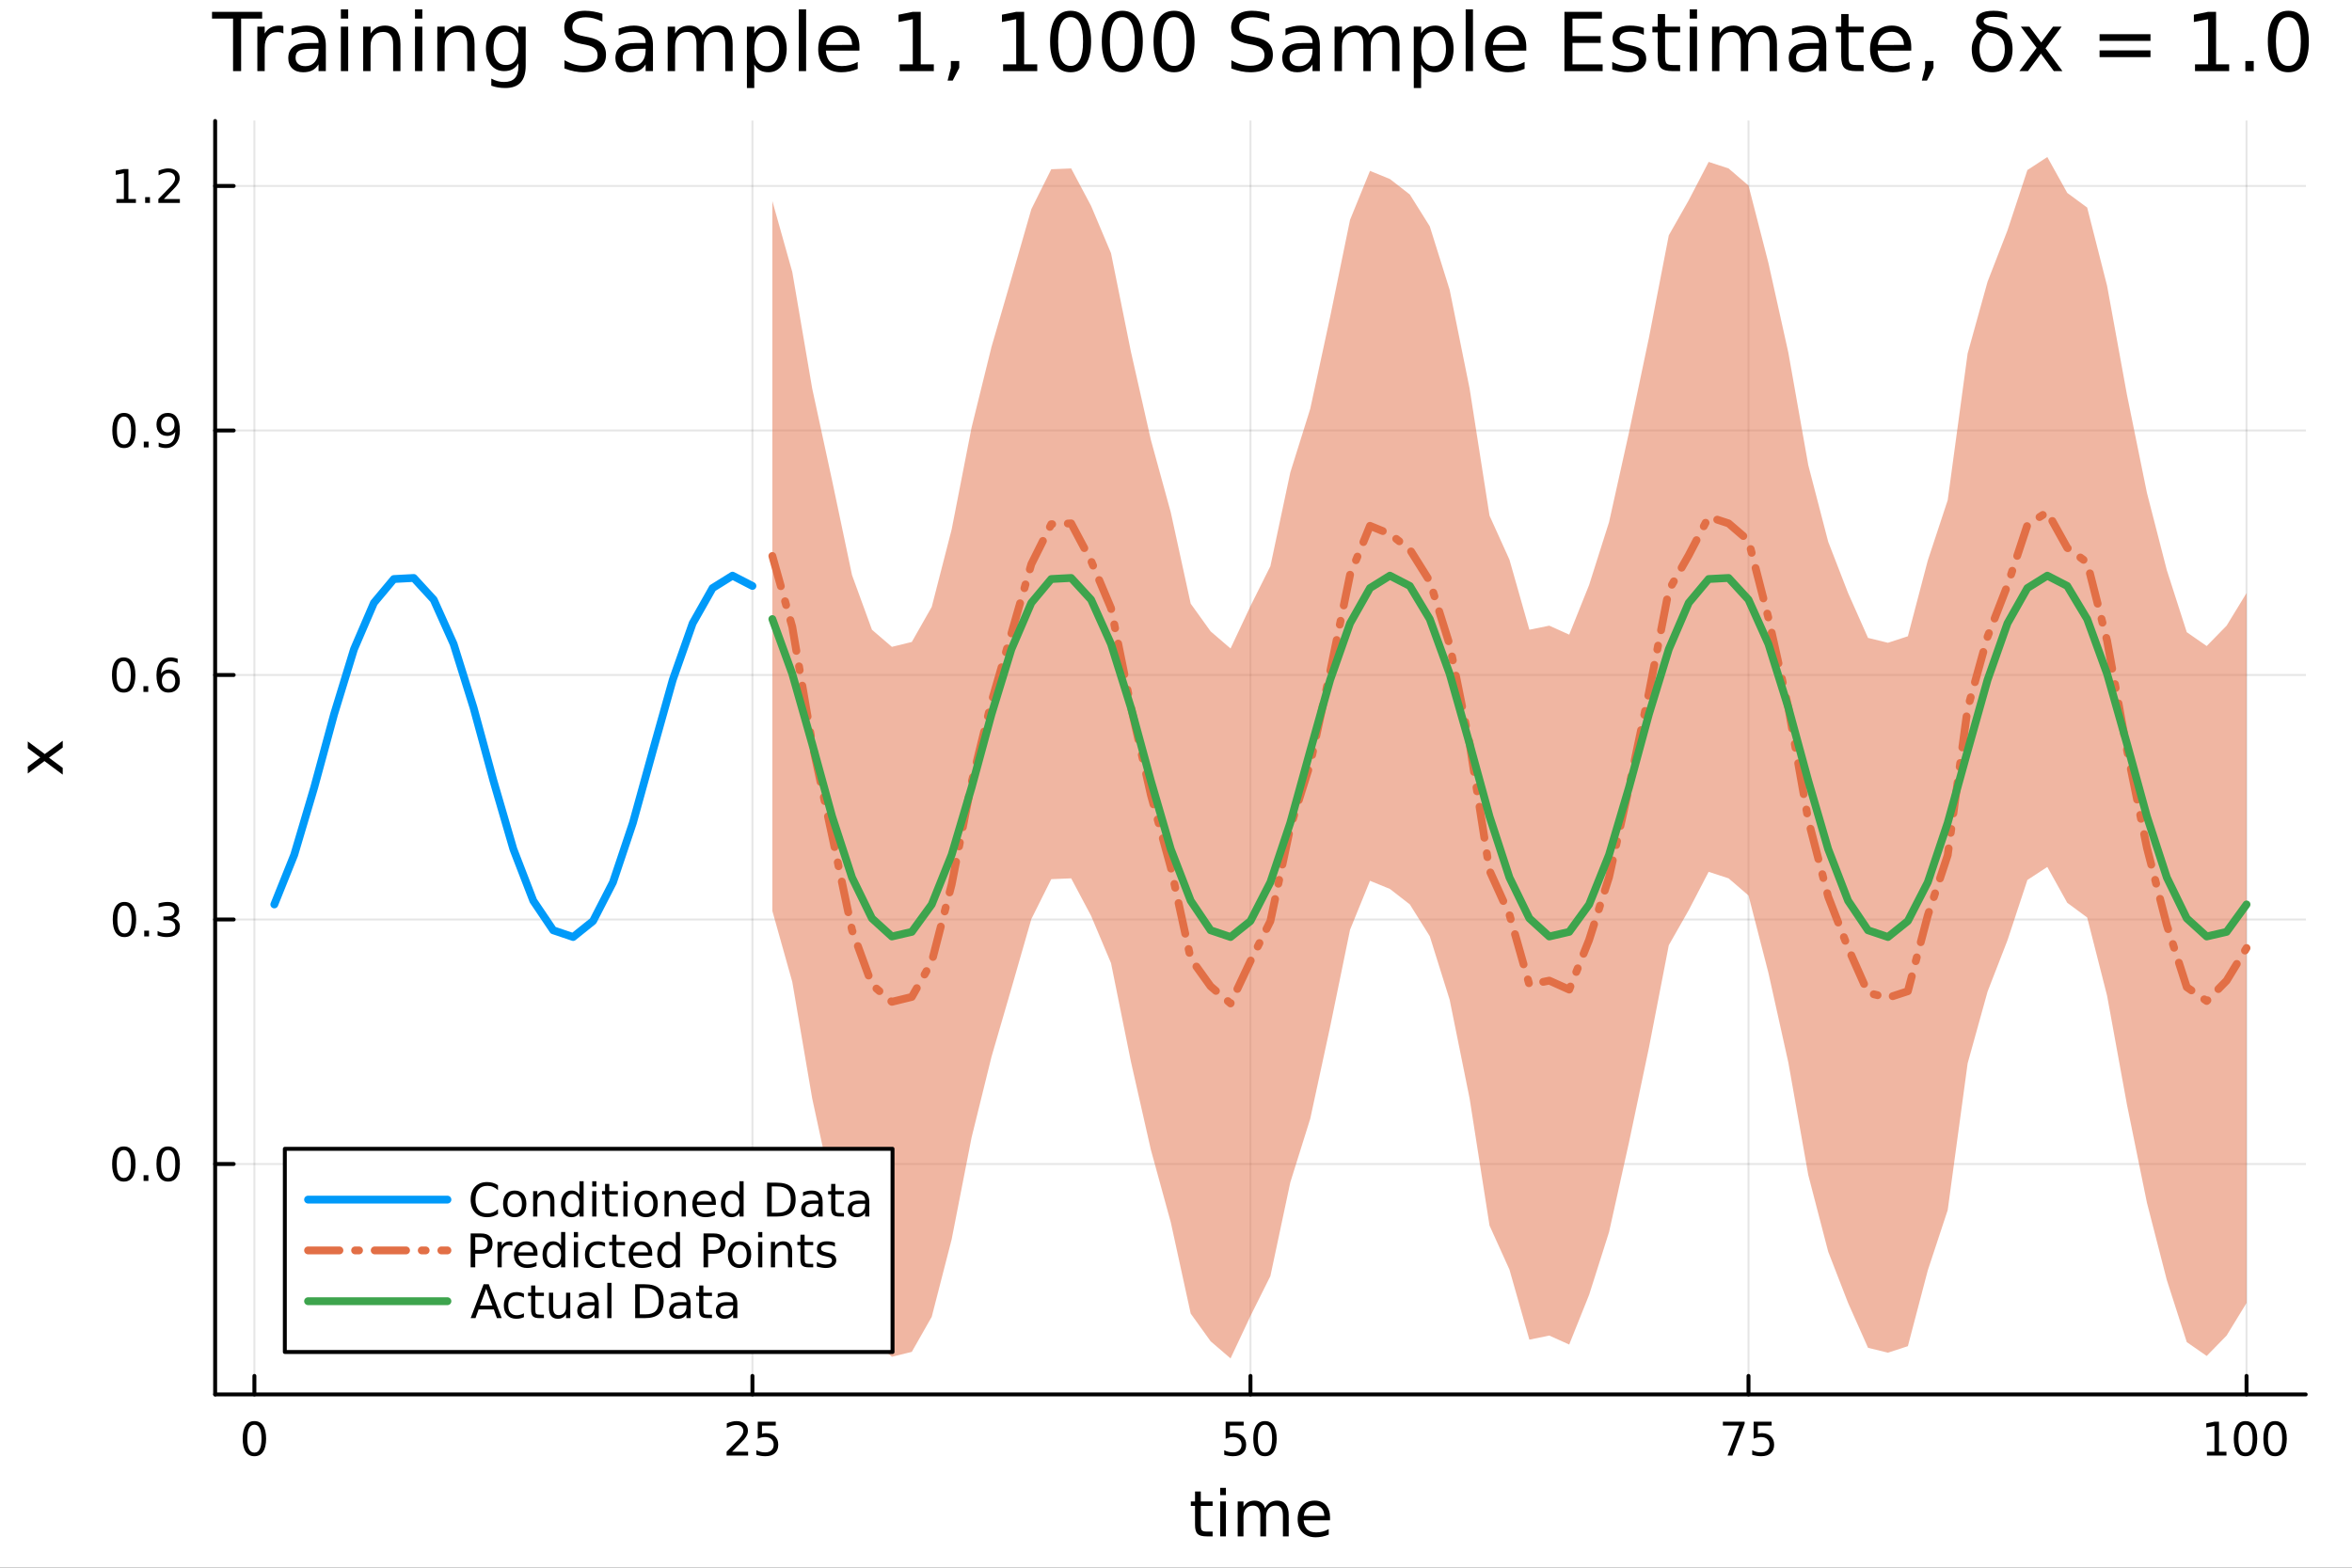 <?xml version="1.0" encoding="utf-8"?>
<svg xmlns="http://www.w3.org/2000/svg" xmlns:xlink="http://www.w3.org/1999/xlink" width="600" height="400" viewBox="0 0 2400 1600">
<rect x="0" y="0" width="2400" height="1600" fill="#333333" stroke="none"/>
<defs>
  <clipPath id="clip970">
    <rect x="0" y="0" width="2400" height="1600"/>
  </clipPath>
</defs>
<path clip-path="url(#clip970)" d="M0 1600 L2400 1600 L2400 8.88178e-14 L0 8.88178e-14  Z" fill="#ffffff" fill-rule="evenodd" fill-opacity="1"/>
<defs>
  <clipPath id="clip971">
    <rect x="480" y="0" width="1681" height="1600"/>
  </clipPath>
</defs>
<path clip-path="url(#clip970)" d="M219.542 1423.18 L2352.76 1423.18 L2352.76 123.472 L219.542 123.472  Z" fill="#ffffff" fill-rule="evenodd" fill-opacity="1"/>
<defs>
  <clipPath id="clip972">
    <rect x="219" y="123" width="2134" height="1301"/>
  </clipPath>
</defs>
<polyline clip-path="url(#clip972)" style="stroke:#000000; stroke-linecap:round; stroke-linejoin:round; stroke-width:2; stroke-opacity:0.1; fill:none" points="259.588,1423.18 259.588,123.472 "/>
<polyline clip-path="url(#clip972)" style="stroke:#000000; stroke-linecap:round; stroke-linejoin:round; stroke-width:2; stroke-opacity:0.1; fill:none" points="767.787,1423.18 767.787,123.472 "/>
<polyline clip-path="url(#clip972)" style="stroke:#000000; stroke-linecap:round; stroke-linejoin:round; stroke-width:2; stroke-opacity:0.1; fill:none" points="1275.99,1423.18 1275.99,123.472 "/>
<polyline clip-path="url(#clip972)" style="stroke:#000000; stroke-linecap:round; stroke-linejoin:round; stroke-width:2; stroke-opacity:0.1; fill:none" points="1784.18,1423.18 1784.18,123.472 "/>
<polyline clip-path="url(#clip972)" style="stroke:#000000; stroke-linecap:round; stroke-linejoin:round; stroke-width:2; stroke-opacity:0.1; fill:none" points="2292.38,1423.18 2292.38,123.472 "/>
<polyline clip-path="url(#clip970)" style="stroke:#000000; stroke-linecap:round; stroke-linejoin:round; stroke-width:4; stroke-opacity:1; fill:none" points="219.542,1423.18 2352.76,1423.18 "/>
<polyline clip-path="url(#clip970)" style="stroke:#000000; stroke-linecap:round; stroke-linejoin:round; stroke-width:4; stroke-opacity:1; fill:none" points="259.588,1423.18 259.588,1404.28 "/>
<polyline clip-path="url(#clip970)" style="stroke:#000000; stroke-linecap:round; stroke-linejoin:round; stroke-width:4; stroke-opacity:1; fill:none" points="767.787,1423.18 767.787,1404.28 "/>
<polyline clip-path="url(#clip970)" style="stroke:#000000; stroke-linecap:round; stroke-linejoin:round; stroke-width:4; stroke-opacity:1; fill:none" points="1275.99,1423.18 1275.99,1404.28 "/>
<polyline clip-path="url(#clip970)" style="stroke:#000000; stroke-linecap:round; stroke-linejoin:round; stroke-width:4; stroke-opacity:1; fill:none" points="1784.18,1423.18 1784.18,1404.28 "/>
<polyline clip-path="url(#clip970)" style="stroke:#000000; stroke-linecap:round; stroke-linejoin:round; stroke-width:4; stroke-opacity:1; fill:none" points="2292.38,1423.18 2292.38,1404.28 "/>
<path clip-path="url(#clip970)" d="M259.588 1454.1 Q255.977 1454.1 254.148 1457.66 Q252.343 1461.2 252.343 1468.33 Q252.343 1475.44 254.148 1479.01 Q255.977 1482.55 259.588 1482.55 Q263.222 1482.55 265.028 1479.01 Q266.857 1475.44 266.857 1468.33 Q266.857 1461.2 265.028 1457.66 Q263.222 1454.1 259.588 1454.1 M259.588 1450.39 Q265.398 1450.39 268.454 1455 Q271.533 1459.58 271.533 1468.33 Q271.533 1477.06 268.454 1481.67 Q265.398 1486.25 259.588 1486.25 Q253.778 1486.25 250.699 1481.67 Q247.644 1477.06 247.644 1468.33 Q247.644 1459.58 250.699 1455 Q253.778 1450.39 259.588 1450.39 Z" fill="#000000" fill-rule="nonzero" fill-opacity="1" /><path clip-path="url(#clip970)" d="M747.058 1481.64 L763.377 1481.64 L763.377 1485.58 L741.433 1485.58 L741.433 1481.64 Q744.095 1478.89 748.678 1474.26 Q753.284 1469.61 754.465 1468.27 Q756.71 1465.74 757.59 1464.01 Q758.493 1462.25 758.493 1460.56 Q758.493 1457.8 756.548 1456.07 Q754.627 1454.33 751.525 1454.33 Q749.326 1454.33 746.872 1455.09 Q744.442 1455.86 741.664 1457.41 L741.664 1452.69 Q744.488 1451.55 746.942 1450.97 Q749.396 1450.39 751.433 1450.39 Q756.803 1450.39 759.997 1453.08 Q763.192 1455.77 763.192 1460.26 Q763.192 1462.39 762.382 1464.31 Q761.595 1466.2 759.488 1468.8 Q758.909 1469.47 755.808 1472.69 Q752.706 1475.88 747.058 1481.64 Z" fill="#000000" fill-rule="nonzero" fill-opacity="1" /><path clip-path="url(#clip970)" d="M773.238 1451.02 L791.594 1451.02 L791.594 1454.96 L777.52 1454.96 L777.52 1463.43 Q778.539 1463.08 779.557 1462.92 Q780.576 1462.73 781.594 1462.73 Q787.381 1462.73 790.761 1465.9 Q794.141 1469.08 794.141 1474.49 Q794.141 1480.07 790.668 1483.17 Q787.196 1486.25 780.877 1486.25 Q778.701 1486.25 776.432 1485.88 Q774.187 1485.51 771.78 1484.77 L771.78 1480.07 Q773.863 1481.2 776.085 1481.76 Q778.307 1482.32 780.784 1482.32 Q784.789 1482.32 787.127 1480.21 Q789.465 1478.1 789.465 1474.49 Q789.465 1470.88 787.127 1468.77 Q784.789 1466.67 780.784 1466.67 Q778.909 1466.67 777.034 1467.08 Q775.182 1467.5 773.238 1468.38 L773.238 1451.02 Z" fill="#000000" fill-rule="nonzero" fill-opacity="1" /><path clip-path="url(#clip970)" d="M1250.68 1451.02 L1269.04 1451.02 L1269.04 1454.96 L1254.97 1454.96 L1254.97 1463.43 Q1255.99 1463.08 1257 1462.92 Q1258.02 1462.73 1259.04 1462.73 Q1264.83 1462.73 1268.21 1465.9 Q1271.59 1469.08 1271.59 1474.49 Q1271.59 1480.07 1268.11 1483.17 Q1264.64 1486.25 1258.32 1486.25 Q1256.15 1486.25 1253.88 1485.88 Q1251.63 1485.51 1249.23 1484.77 L1249.23 1480.07 Q1251.31 1481.2 1253.53 1481.76 Q1255.75 1482.32 1258.23 1482.32 Q1262.24 1482.32 1264.57 1480.21 Q1266.91 1478.1 1266.91 1474.49 Q1266.91 1470.88 1264.57 1468.77 Q1262.24 1466.67 1258.23 1466.67 Q1256.36 1466.67 1254.48 1467.08 Q1252.63 1467.5 1250.68 1468.38 L1250.68 1451.02 Z" fill="#000000" fill-rule="nonzero" fill-opacity="1" /><path clip-path="url(#clip970)" d="M1290.8 1454.1 Q1287.19 1454.1 1285.36 1457.66 Q1283.55 1461.2 1283.55 1468.33 Q1283.55 1475.44 1285.36 1479.01 Q1287.19 1482.55 1290.8 1482.55 Q1294.43 1482.55 1296.24 1479.01 Q1298.07 1475.44 1298.07 1468.33 Q1298.07 1461.2 1296.24 1457.66 Q1294.43 1454.1 1290.8 1454.1 M1290.8 1450.39 Q1296.61 1450.39 1299.67 1455 Q1302.74 1459.58 1302.74 1468.33 Q1302.74 1477.06 1299.67 1481.67 Q1296.61 1486.25 1290.8 1486.25 Q1284.99 1486.25 1281.91 1481.67 Q1278.86 1477.06 1278.86 1468.33 Q1278.86 1459.58 1281.91 1455 Q1284.99 1450.39 1290.8 1450.39 Z" fill="#000000" fill-rule="nonzero" fill-opacity="1" /><path clip-path="url(#clip970)" d="M1758.04 1451.02 L1780.26 1451.02 L1780.26 1453.01 L1767.71 1485.58 L1762.83 1485.58 L1774.63 1454.96 L1758.04 1454.96 L1758.04 1451.02 Z" fill="#000000" fill-rule="nonzero" fill-opacity="1" /><path clip-path="url(#clip970)" d="M1789.43 1451.02 L1807.78 1451.02 L1807.78 1454.96 L1793.71 1454.96 L1793.71 1463.43 Q1794.73 1463.08 1795.75 1462.92 Q1796.76 1462.73 1797.78 1462.73 Q1803.57 1462.73 1806.95 1465.9 Q1810.33 1469.08 1810.33 1474.49 Q1810.33 1480.07 1806.86 1483.17 Q1803.38 1486.25 1797.07 1486.25 Q1794.89 1486.25 1792.62 1485.88 Q1790.38 1485.51 1787.97 1484.77 L1787.97 1480.07 Q1790.05 1481.2 1792.27 1481.76 Q1794.5 1482.32 1796.97 1482.32 Q1800.98 1482.32 1803.32 1480.21 Q1805.65 1478.1 1805.65 1474.49 Q1805.65 1470.88 1803.32 1468.77 Q1800.98 1466.67 1796.97 1466.67 Q1795.1 1466.67 1793.22 1467.08 Q1791.37 1467.5 1789.43 1468.38 L1789.43 1451.02 Z" fill="#000000" fill-rule="nonzero" fill-opacity="1" /><path clip-path="url(#clip970)" d="M2251.99 1481.64 L2259.63 1481.64 L2259.63 1455.28 L2251.32 1456.95 L2251.32 1452.69 L2259.58 1451.02 L2264.26 1451.02 L2264.26 1481.64 L2271.9 1481.64 L2271.9 1485.58 L2251.99 1485.58 L2251.99 1481.64 Z" fill="#000000" fill-rule="nonzero" fill-opacity="1" /><path clip-path="url(#clip970)" d="M2291.34 1454.1 Q2287.73 1454.1 2285.9 1457.66 Q2284.09 1461.2 2284.09 1468.33 Q2284.09 1475.44 2285.9 1479.01 Q2287.73 1482.55 2291.34 1482.55 Q2294.97 1482.55 2296.78 1479.01 Q2298.61 1475.44 2298.61 1468.33 Q2298.61 1461.2 2296.78 1457.66 Q2294.97 1454.1 2291.34 1454.1 M2291.34 1450.39 Q2297.15 1450.39 2300.21 1455 Q2303.28 1459.58 2303.28 1468.33 Q2303.28 1477.06 2300.21 1481.67 Q2297.15 1486.25 2291.34 1486.25 Q2285.53 1486.25 2282.45 1481.67 Q2279.4 1477.06 2279.4 1468.33 Q2279.4 1459.58 2282.45 1455 Q2285.53 1450.39 2291.34 1450.39 Z" fill="#000000" fill-rule="nonzero" fill-opacity="1" /><path clip-path="url(#clip970)" d="M2321.5 1454.1 Q2317.89 1454.1 2316.06 1457.66 Q2314.26 1461.2 2314.26 1468.33 Q2314.26 1475.44 2316.06 1479.01 Q2317.89 1482.55 2321.5 1482.55 Q2325.14 1482.55 2326.94 1479.01 Q2328.77 1475.44 2328.77 1468.33 Q2328.77 1461.2 2326.94 1457.66 Q2325.14 1454.1 2321.5 1454.1 M2321.5 1450.39 Q2327.31 1450.39 2330.37 1455 Q2333.45 1459.58 2333.45 1468.33 Q2333.45 1477.06 2330.37 1481.67 Q2327.31 1486.25 2321.5 1486.25 Q2315.69 1486.25 2312.61 1481.67 Q2309.56 1477.06 2309.56 1468.33 Q2309.56 1459.58 2312.61 1455 Q2315.69 1450.39 2321.5 1450.39 Z" fill="#000000" fill-rule="nonzero" fill-opacity="1" /><path clip-path="url(#clip970)" d="M1225.31 1522.27 L1225.31 1532.4 L1237.37 1532.4 L1237.37 1536.95 L1225.31 1536.95 L1225.31 1556.3 Q1225.31 1560.66 1226.49 1561.9 Q1227.7 1563.14 1231.36 1563.14 L1237.37 1563.14 L1237.37 1568.04 L1231.36 1568.04 Q1224.58 1568.04 1222 1565.53 Q1219.42 1562.98 1219.42 1556.3 L1219.42 1536.95 L1215.12 1536.95 L1215.12 1532.4 L1219.42 1532.4 L1219.42 1522.27 L1225.31 1522.27 Z" fill="#000000" fill-rule="nonzero" fill-opacity="1" /><path clip-path="url(#clip970)" d="M1245.07 1532.4 L1250.93 1532.4 L1250.93 1568.04 L1245.07 1568.04 L1245.07 1532.4 M1245.07 1518.52 L1250.93 1518.52 L1250.93 1525.93 L1245.07 1525.93 L1245.07 1518.52 Z" fill="#000000" fill-rule="nonzero" fill-opacity="1" /><path clip-path="url(#clip970)" d="M1290.94 1539.24 Q1293.14 1535.29 1296.19 1533.41 Q1299.25 1531.54 1303.38 1531.54 Q1308.95 1531.54 1311.98 1535.45 Q1315 1539.33 1315 1546.53 L1315 1568.04 L1309.11 1568.04 L1309.11 1546.72 Q1309.11 1541.59 1307.3 1539.11 Q1305.48 1536.63 1301.76 1536.63 Q1297.21 1536.63 1294.57 1539.65 Q1291.93 1542.68 1291.93 1547.9 L1291.93 1568.04 L1286.04 1568.04 L1286.04 1546.72 Q1286.04 1541.56 1284.22 1539.11 Q1282.41 1536.63 1278.62 1536.63 Q1274.13 1536.63 1271.49 1539.68 Q1268.85 1542.71 1268.85 1547.9 L1268.85 1568.04 L1262.96 1568.04 L1262.96 1532.4 L1268.85 1532.4 L1268.85 1537.93 Q1270.86 1534.66 1273.66 1533.1 Q1276.46 1531.54 1280.31 1531.54 Q1284.19 1531.54 1286.9 1533.51 Q1289.63 1535.48 1290.94 1539.24 Z" fill="#000000" fill-rule="nonzero" fill-opacity="1" /><path clip-path="url(#clip970)" d="M1357.17 1548.76 L1357.17 1551.62 L1330.25 1551.62 Q1330.63 1557.67 1333.88 1560.85 Q1337.15 1564 1342.98 1564 Q1346.35 1564 1349.5 1563.17 Q1352.69 1562.35 1355.81 1560.69 L1355.81 1566.23 Q1352.65 1567.57 1349.34 1568.27 Q1346.03 1568.97 1342.63 1568.97 Q1334.1 1568.97 1329.1 1564 Q1324.14 1559.04 1324.14 1550.57 Q1324.14 1541.82 1328.85 1536.69 Q1333.59 1531.54 1341.61 1531.54 Q1348.8 1531.54 1352.97 1536.18 Q1357.17 1540.8 1357.17 1548.76 M1351.32 1547.04 Q1351.25 1542.23 1348.61 1539.37 Q1346 1536.5 1341.67 1536.5 Q1336.77 1536.5 1333.81 1539.27 Q1330.88 1542.04 1330.44 1547.07 L1351.32 1547.04 Z" fill="#000000" fill-rule="nonzero" fill-opacity="1" /><polyline clip-path="url(#clip972)" style="stroke:#000000; stroke-linecap:round; stroke-linejoin:round; stroke-width:2; stroke-opacity:0.1; fill:none" points="219.542,1187.99 2352.76,1187.99 "/>
<polyline clip-path="url(#clip972)" style="stroke:#000000; stroke-linecap:round; stroke-linejoin:round; stroke-width:2; stroke-opacity:0.1; fill:none" points="219.542,938.444 2352.76,938.444 "/>
<polyline clip-path="url(#clip972)" style="stroke:#000000; stroke-linecap:round; stroke-linejoin:round; stroke-width:2; stroke-opacity:0.1; fill:none" points="219.542,688.895 2352.76,688.895 "/>
<polyline clip-path="url(#clip972)" style="stroke:#000000; stroke-linecap:round; stroke-linejoin:round; stroke-width:2; stroke-opacity:0.1; fill:none" points="219.542,439.347 2352.76,439.347 "/>
<polyline clip-path="url(#clip972)" style="stroke:#000000; stroke-linecap:round; stroke-linejoin:round; stroke-width:2; stroke-opacity:0.1; fill:none" points="219.542,189.799 2352.76,189.799 "/>
<polyline clip-path="url(#clip970)" style="stroke:#000000; stroke-linecap:round; stroke-linejoin:round; stroke-width:4; stroke-opacity:1; fill:none" points="219.542,1423.18 219.542,123.472 "/>
<polyline clip-path="url(#clip970)" style="stroke:#000000; stroke-linecap:round; stroke-linejoin:round; stroke-width:4; stroke-opacity:1; fill:none" points="219.542,1187.99 238.44,1187.99 "/>
<polyline clip-path="url(#clip970)" style="stroke:#000000; stroke-linecap:round; stroke-linejoin:round; stroke-width:4; stroke-opacity:1; fill:none" points="219.542,938.444 238.44,938.444 "/>
<polyline clip-path="url(#clip970)" style="stroke:#000000; stroke-linecap:round; stroke-linejoin:round; stroke-width:4; stroke-opacity:1; fill:none" points="219.542,688.895 238.44,688.895 "/>
<polyline clip-path="url(#clip970)" style="stroke:#000000; stroke-linecap:round; stroke-linejoin:round; stroke-width:4; stroke-opacity:1; fill:none" points="219.542,439.347 238.44,439.347 "/>
<polyline clip-path="url(#clip970)" style="stroke:#000000; stroke-linecap:round; stroke-linejoin:round; stroke-width:4; stroke-opacity:1; fill:none" points="219.542,189.799 238.44,189.799 "/>
<path clip-path="url(#clip970)" d="M126.367 1173.79 Q122.755 1173.79 120.927 1177.36 Q119.121 1180.9 119.121 1188.03 Q119.121 1195.13 120.927 1198.7 Q122.755 1202.24 126.367 1202.24 Q130.001 1202.24 131.806 1198.7 Q133.635 1195.13 133.635 1188.03 Q133.635 1180.9 131.806 1177.36 Q130.001 1173.79 126.367 1173.79 M126.367 1170.09 Q132.177 1170.09 135.232 1174.69 Q138.311 1179.28 138.311 1188.03 Q138.311 1196.75 135.232 1201.36 Q132.177 1205.94 126.367 1205.94 Q120.556 1205.94 117.478 1201.36 Q114.422 1196.75 114.422 1188.03 Q114.422 1179.28 117.478 1174.69 Q120.556 1170.09 126.367 1170.09 Z" fill="#000000" fill-rule="nonzero" fill-opacity="1" /><path clip-path="url(#clip970)" d="M146.529 1199.39 L151.413 1199.39 L151.413 1205.27 L146.529 1205.27 L146.529 1199.39 Z" fill="#000000" fill-rule="nonzero" fill-opacity="1" /><path clip-path="url(#clip970)" d="M171.598 1173.79 Q167.987 1173.79 166.158 1177.36 Q164.352 1180.9 164.352 1188.03 Q164.352 1195.13 166.158 1198.7 Q167.987 1202.24 171.598 1202.24 Q175.232 1202.24 177.038 1198.7 Q178.866 1195.13 178.866 1188.03 Q178.866 1180.9 177.038 1177.36 Q175.232 1173.79 171.598 1173.79 M171.598 1170.09 Q177.408 1170.09 180.464 1174.69 Q183.542 1179.28 183.542 1188.03 Q183.542 1196.75 180.464 1201.36 Q177.408 1205.94 171.598 1205.94 Q165.788 1205.94 162.709 1201.36 Q159.653 1196.75 159.653 1188.03 Q159.653 1179.28 162.709 1174.69 Q165.788 1170.09 171.598 1170.09 Z" fill="#000000" fill-rule="nonzero" fill-opacity="1" /><path clip-path="url(#clip970)" d="M127.015 924.242 Q123.404 924.242 121.575 927.807 Q119.769 931.349 119.769 938.478 Q119.769 945.585 121.575 949.15 Q123.404 952.691 127.015 952.691 Q130.649 952.691 132.455 949.15 Q134.283 945.585 134.283 938.478 Q134.283 931.349 132.455 927.807 Q130.649 924.242 127.015 924.242 M127.015 920.539 Q132.825 920.539 135.88 925.145 Q138.959 929.729 138.959 938.478 Q138.959 947.205 135.88 951.812 Q132.825 956.395 127.015 956.395 Q121.205 956.395 118.126 951.812 Q115.07 947.205 115.07 938.478 Q115.07 929.729 118.126 925.145 Q121.205 920.539 127.015 920.539 Z" fill="#000000" fill-rule="nonzero" fill-opacity="1" /><path clip-path="url(#clip970)" d="M147.177 949.844 L152.061 949.844 L152.061 955.724 L147.177 955.724 L147.177 949.844 Z" fill="#000000" fill-rule="nonzero" fill-opacity="1" /><path clip-path="url(#clip970)" d="M176.413 937.09 Q179.769 937.807 181.644 940.076 Q183.542 942.344 183.542 945.677 Q183.542 950.793 180.024 953.594 Q176.505 956.395 170.024 956.395 Q167.848 956.395 165.533 955.955 Q163.241 955.539 160.788 954.682 L160.788 950.168 Q162.732 951.302 165.047 951.881 Q167.362 952.46 169.885 952.46 Q174.283 952.46 176.575 950.724 Q178.889 948.988 178.889 945.677 Q178.889 942.622 176.737 940.909 Q174.607 939.173 170.788 939.173 L166.76 939.173 L166.76 935.33 L170.973 935.33 Q174.422 935.33 176.251 933.965 Q178.079 932.576 178.079 929.983 Q178.079 927.321 176.181 925.909 Q174.306 924.474 170.788 924.474 Q168.866 924.474 166.667 924.891 Q164.468 925.307 161.829 926.187 L161.829 922.02 Q164.491 921.279 166.806 920.909 Q169.144 920.539 171.204 920.539 Q176.528 920.539 179.63 922.969 Q182.732 925.377 182.732 929.497 Q182.732 932.367 181.089 934.358 Q179.445 936.326 176.413 937.09 Z" fill="#000000" fill-rule="nonzero" fill-opacity="1" /><path clip-path="url(#clip970)" d="M126.205 674.694 Q122.593 674.694 120.765 678.259 Q118.959 681.801 118.959 688.93 Q118.959 696.037 120.765 699.601 Q122.593 703.143 126.205 703.143 Q129.839 703.143 131.644 699.601 Q133.473 696.037 133.473 688.93 Q133.473 681.801 131.644 678.259 Q129.839 674.694 126.205 674.694 M126.205 670.99 Q132.015 670.99 135.07 675.597 Q138.149 680.18 138.149 688.93 Q138.149 697.657 135.07 702.263 Q132.015 706.847 126.205 706.847 Q120.394 706.847 117.316 702.263 Q114.26 697.657 114.26 688.93 Q114.26 680.18 117.316 675.597 Q120.394 670.99 126.205 670.99 Z" fill="#000000" fill-rule="nonzero" fill-opacity="1" /><path clip-path="url(#clip970)" d="M146.366 700.296 L151.251 700.296 L151.251 706.175 L146.366 706.175 L146.366 700.296 Z" fill="#000000" fill-rule="nonzero" fill-opacity="1" /><path clip-path="url(#clip970)" d="M172.014 687.032 Q168.866 687.032 167.015 689.185 Q165.186 691.338 165.186 695.088 Q165.186 698.814 167.015 700.99 Q168.866 703.143 172.014 703.143 Q175.163 703.143 176.991 700.99 Q178.843 698.814 178.843 695.088 Q178.843 691.338 176.991 689.185 Q175.163 687.032 172.014 687.032 M181.297 672.379 L181.297 676.639 Q179.538 675.805 177.732 675.365 Q175.95 674.926 174.19 674.926 Q169.561 674.926 167.107 678.051 Q164.677 681.176 164.329 687.495 Q165.695 685.481 167.755 684.416 Q169.815 683.328 172.292 683.328 Q177.501 683.328 180.51 686.5 Q183.542 689.648 183.542 695.088 Q183.542 700.412 180.394 703.629 Q177.246 706.847 172.014 706.847 Q166.019 706.847 162.848 702.263 Q159.677 697.657 159.677 688.93 Q159.677 680.736 163.565 675.875 Q167.454 670.99 174.005 670.99 Q175.764 670.99 177.547 671.338 Q179.352 671.685 181.297 672.379 Z" fill="#000000" fill-rule="nonzero" fill-opacity="1" /><path clip-path="url(#clip970)" d="M126.552 425.146 Q122.941 425.146 121.112 428.711 Q119.306 432.252 119.306 439.382 Q119.306 446.488 121.112 450.053 Q122.941 453.595 126.552 453.595 Q130.186 453.595 131.992 450.053 Q133.82 446.488 133.82 439.382 Q133.82 432.252 131.992 428.711 Q130.186 425.146 126.552 425.146 M126.552 421.442 Q132.362 421.442 135.417 426.049 Q138.496 430.632 138.496 439.382 Q138.496 448.109 135.417 452.715 Q132.362 457.299 126.552 457.299 Q120.742 457.299 117.663 452.715 Q114.607 448.109 114.607 439.382 Q114.607 430.632 117.663 426.049 Q120.742 421.442 126.552 421.442 Z" fill="#000000" fill-rule="nonzero" fill-opacity="1" /><path clip-path="url(#clip970)" d="M146.714 450.748 L151.598 450.748 L151.598 456.627 L146.714 456.627 L146.714 450.748 Z" fill="#000000" fill-rule="nonzero" fill-opacity="1" /><path clip-path="url(#clip970)" d="M161.922 455.91 L161.922 451.65 Q163.681 452.484 165.487 452.924 Q167.292 453.363 169.028 453.363 Q173.658 453.363 176.089 450.262 Q178.542 447.137 178.889 440.794 Q177.547 442.785 175.487 443.85 Q173.427 444.914 170.927 444.914 Q165.741 444.914 162.709 441.789 Q159.7 438.641 159.7 433.201 Q159.7 427.877 162.848 424.66 Q165.996 421.442 171.227 421.442 Q177.223 421.442 180.371 426.049 Q183.542 430.632 183.542 439.382 Q183.542 447.553 179.653 452.437 Q175.788 457.299 169.237 457.299 Q167.477 457.299 165.672 456.951 Q163.866 456.604 161.922 455.91 M171.227 441.257 Q174.376 441.257 176.204 439.104 Q178.056 436.951 178.056 433.201 Q178.056 429.475 176.204 427.322 Q174.376 425.146 171.227 425.146 Q168.079 425.146 166.227 427.322 Q164.399 429.475 164.399 433.201 Q164.399 436.951 166.227 439.104 Q168.079 441.257 171.227 441.257 Z" fill="#000000" fill-rule="nonzero" fill-opacity="1" /><path clip-path="url(#clip970)" d="M118.774 203.144 L126.413 203.144 L126.413 176.778 L118.103 178.445 L118.103 174.186 L126.367 172.519 L131.042 172.519 L131.042 203.144 L138.681 203.144 L138.681 207.079 L118.774 207.079 L118.774 203.144 Z" fill="#000000" fill-rule="nonzero" fill-opacity="1" /><path clip-path="url(#clip970)" d="M148.126 201.199 L153.01 201.199 L153.01 207.079 L148.126 207.079 L148.126 201.199 Z" fill="#000000" fill-rule="nonzero" fill-opacity="1" /><path clip-path="url(#clip970)" d="M167.223 203.144 L183.542 203.144 L183.542 207.079 L161.598 207.079 L161.598 203.144 Q164.26 200.389 168.843 195.76 Q173.45 191.107 174.63 189.764 Q176.876 187.241 177.755 185.505 Q178.658 183.746 178.658 182.056 Q178.658 179.301 176.714 177.565 Q174.792 175.829 171.69 175.829 Q169.491 175.829 167.038 176.593 Q164.607 177.357 161.829 178.908 L161.829 174.186 Q164.653 173.051 167.107 172.473 Q169.561 171.894 171.598 171.894 Q176.968 171.894 180.163 174.579 Q183.357 177.264 183.357 181.755 Q183.357 183.885 182.547 185.806 Q181.76 187.704 179.653 190.297 Q179.075 190.968 175.973 194.186 Q172.871 197.38 167.223 203.144 Z" fill="#000000" fill-rule="nonzero" fill-opacity="1" /><path clip-path="url(#clip970)" d="M28.356 756.711 L45.703 769.602 L64.004 756.043 L64.004 762.95 L50 773.326 L64.004 783.702 L64.004 790.609 L45.353 776.763 L28.356 789.431 L28.356 782.524 L41.056 773.071 L28.356 763.618 L28.356 756.711 Z" fill="#000000" fill-rule="nonzero" fill-opacity="1" /><path clip-path="url(#clip970)" d="M216.346 12.096 L267.509 12.096 L267.509 18.983 L246.039 18.983 L246.039 72.576 L237.816 72.576 L237.816 18.983 L216.346 18.983 L216.346 12.096 Z" fill="#000000" fill-rule="nonzero" fill-opacity="1" /><path clip-path="url(#clip970)" d="M289.181 34.173 Q287.925 33.444 286.426 33.12 Q284.968 32.756 283.186 32.756 Q276.866 32.756 273.464 36.888 Q270.101 40.979 270.101 48.676 L270.101 72.576 L262.607 72.576 L262.607 27.206 L270.101 27.206 L270.101 34.254 Q272.451 30.122 276.218 28.138 Q279.985 26.112 285.373 26.112 Q286.143 26.112 287.075 26.234 Q288.006 26.315 289.141 26.517 L289.181 34.173 Z" fill="#000000" fill-rule="nonzero" fill-opacity="1" /><path clip-path="url(#clip970)" d="M317.618 49.769 Q308.585 49.769 305.101 51.835 Q301.617 53.901 301.617 58.884 Q301.617 62.854 304.21 65.203 Q306.843 67.512 311.339 67.512 Q317.537 67.512 321.264 63.137 Q325.032 58.722 325.032 51.43 L325.032 49.769 L317.618 49.769 M332.485 46.691 L332.485 72.576 L325.032 72.576 L325.032 65.689 Q322.479 69.821 318.672 71.806 Q314.864 73.751 309.355 73.751 Q302.387 73.751 298.255 69.862 Q294.164 65.933 294.164 59.37 Q294.164 51.714 299.268 47.825 Q304.412 43.936 314.58 43.936 L325.032 43.936 L325.032 43.207 Q325.032 38.062 321.629 35.267 Q318.267 32.431 312.15 32.431 Q308.261 32.431 304.574 33.363 Q300.888 34.295 297.485 36.158 L297.485 29.272 Q301.577 27.692 305.425 26.922 Q309.273 26.112 312.919 26.112 Q322.763 26.112 327.624 31.216 Q332.485 36.32 332.485 46.691 Z" fill="#000000" fill-rule="nonzero" fill-opacity="1" /><path clip-path="url(#clip970)" d="M347.838 27.206 L355.292 27.206 L355.292 72.576 L347.838 72.576 L347.838 27.206 M347.838 9.544 L355.292 9.544 L355.292 18.983 L347.838 18.983 L347.838 9.544 Z" fill="#000000" fill-rule="nonzero" fill-opacity="1" /><path clip-path="url(#clip970)" d="M408.602 45.192 L408.602 72.576 L401.148 72.576 L401.148 45.435 Q401.148 38.994 398.636 35.794 Q396.125 32.594 391.102 32.594 Q385.066 32.594 381.582 36.442 Q378.098 40.29 378.098 46.934 L378.098 72.576 L370.604 72.576 L370.604 27.206 L378.098 27.206 L378.098 34.254 Q380.772 30.163 384.377 28.138 Q388.023 26.112 392.763 26.112 Q400.581 26.112 404.591 30.973 Q408.602 35.794 408.602 45.192 Z" fill="#000000" fill-rule="nonzero" fill-opacity="1" /><path clip-path="url(#clip970)" d="M423.468 27.206 L430.922 27.206 L430.922 72.576 L423.468 72.576 L423.468 27.206 M423.468 9.544 L430.922 9.544 L430.922 18.983 L423.468 18.983 L423.468 9.544 Z" fill="#000000" fill-rule="nonzero" fill-opacity="1" /><path clip-path="url(#clip970)" d="M484.232 45.192 L484.232 72.576 L476.778 72.576 L476.778 45.435 Q476.778 38.994 474.267 35.794 Q471.755 32.594 466.732 32.594 Q460.696 32.594 457.213 36.442 Q453.729 40.29 453.729 46.934 L453.729 72.576 L446.235 72.576 L446.235 27.206 L453.729 27.206 L453.729 34.254 Q456.402 30.163 460.008 28.138 Q463.653 26.112 468.393 26.112 Q476.211 26.112 480.222 30.973 Q484.232 35.794 484.232 45.192 Z" fill="#000000" fill-rule="nonzero" fill-opacity="1" /><path clip-path="url(#clip970)" d="M528.954 49.364 Q528.954 41.263 525.592 36.806 Q522.27 32.35 516.234 32.35 Q510.239 32.35 506.877 36.806 Q503.555 41.263 503.555 49.364 Q503.555 57.426 506.877 61.882 Q510.239 66.338 516.234 66.338 Q522.27 66.338 525.592 61.882 Q528.954 57.426 528.954 49.364 M536.408 66.945 Q536.408 78.531 531.263 84.162 Q526.118 89.833 515.505 89.833 Q511.576 89.833 508.092 89.225 Q504.608 88.658 501.327 87.443 L501.327 80.192 Q504.608 81.974 507.808 82.825 Q511.009 83.675 514.33 83.675 Q521.662 83.675 525.308 79.827 Q528.954 76.019 528.954 68.282 L528.954 64.596 Q526.645 68.606 523.04 70.591 Q519.434 72.576 514.411 72.576 Q506.066 72.576 500.962 66.216 Q495.858 59.856 495.858 49.364 Q495.858 38.832 500.962 32.472 Q506.066 26.112 514.411 26.112 Q519.434 26.112 523.04 28.097 Q526.645 30.082 528.954 34.092 L528.954 27.206 L536.408 27.206 L536.408 66.945 Z" fill="#000000" fill-rule="nonzero" fill-opacity="1" /><path clip-path="url(#clip970)" d="M614.712 14.081 L614.712 22.061 Q610.053 19.833 605.921 18.739 Q601.789 17.646 597.941 17.646 Q591.257 17.646 587.611 20.238 Q584.006 22.831 584.006 27.611 Q584.006 31.621 586.396 33.687 Q588.826 35.713 595.551 36.969 L600.493 37.981 Q609.648 39.723 613.983 44.139 Q618.357 48.514 618.357 55.886 Q618.357 64.677 612.443 69.214 Q606.569 73.751 595.186 73.751 Q590.892 73.751 586.031 72.778 Q581.211 71.806 576.026 69.902 L576.026 61.477 Q581.008 64.272 585.788 65.689 Q590.568 67.107 595.186 67.107 Q602.194 67.107 606.002 64.353 Q609.81 61.598 609.81 56.494 Q609.81 52.038 607.055 49.526 Q604.341 47.015 598.103 45.759 L593.12 44.787 Q583.965 42.964 579.874 39.075 Q575.782 35.186 575.782 28.259 Q575.782 20.238 581.413 15.62 Q587.085 11.002 597.009 11.002 Q601.263 11.002 605.678 11.772 Q610.094 12.542 614.712 14.081 Z" fill="#000000" fill-rule="nonzero" fill-opacity="1" /><path clip-path="url(#clip970)" d="M651.413 49.769 Q642.379 49.769 638.896 51.835 Q635.412 53.901 635.412 58.884 Q635.412 62.854 638.004 65.203 Q640.637 67.512 645.134 67.512 Q651.332 67.512 655.059 63.137 Q658.826 58.722 658.826 51.43 L658.826 49.769 L651.413 49.769 M666.28 46.691 L666.28 72.576 L658.826 72.576 L658.826 65.689 Q656.274 69.821 652.466 71.806 Q648.658 73.751 643.149 73.751 Q636.181 73.751 632.05 69.862 Q627.958 65.933 627.958 59.37 Q627.958 51.714 633.062 47.825 Q638.207 43.936 648.375 43.936 L658.826 43.936 L658.826 43.207 Q658.826 38.062 655.423 35.267 Q652.061 32.431 645.944 32.431 Q642.055 32.431 638.369 33.363 Q634.683 34.295 631.28 36.158 L631.28 29.272 Q635.371 27.692 639.22 26.922 Q643.068 26.112 646.714 26.112 Q656.558 26.112 661.419 31.216 Q666.28 36.32 666.28 46.691 Z" fill="#000000" fill-rule="nonzero" fill-opacity="1" /><path clip-path="url(#clip970)" d="M716.956 35.915 Q719.752 30.892 723.64 28.502 Q727.529 26.112 732.796 26.112 Q739.885 26.112 743.733 31.095 Q747.581 36.037 747.581 45.192 L747.581 72.576 L740.087 72.576 L740.087 45.435 Q740.087 38.913 737.778 35.753 Q735.469 32.594 730.73 32.594 Q724.937 32.594 721.575 36.442 Q718.212 40.29 718.212 46.934 L718.212 72.576 L710.718 72.576 L710.718 45.435 Q710.718 38.873 708.409 35.753 Q706.1 32.594 701.279 32.594 Q695.568 32.594 692.205 36.482 Q688.843 40.331 688.843 46.934 L688.843 72.576 L681.349 72.576 L681.349 27.206 L688.843 27.206 L688.843 34.254 Q691.395 30.082 694.96 28.097 Q698.525 26.112 703.426 26.112 Q708.369 26.112 711.812 28.624 Q715.296 31.135 716.956 35.915 Z" fill="#000000" fill-rule="nonzero" fill-opacity="1" /><path clip-path="url(#clip970)" d="M769.659 65.77 L769.659 89.833 L762.165 89.833 L762.165 27.206 L769.659 27.206 L769.659 34.092 Q772.008 30.041 775.573 28.097 Q779.178 26.112 784.161 26.112 Q792.425 26.112 797.569 32.675 Q802.755 39.237 802.755 49.931 Q802.755 60.626 797.569 67.188 Q792.425 73.751 784.161 73.751 Q779.178 73.751 775.573 71.806 Q772.008 69.821 769.659 65.77 M795.017 49.931 Q795.017 41.708 791.615 37.05 Q788.252 32.35 782.338 32.35 Q776.424 32.35 773.021 37.05 Q769.659 41.708 769.659 49.931 Q769.659 58.155 773.021 62.854 Q776.424 67.512 782.338 67.512 Q788.252 67.512 791.615 62.854 Q795.017 58.155 795.017 49.931 Z" fill="#000000" fill-rule="nonzero" fill-opacity="1" /><path clip-path="url(#clip970)" d="M815.11 9.544 L822.564 9.544 L822.564 72.576 L815.11 72.576 L815.11 9.544 Z" fill="#000000" fill-rule="nonzero" fill-opacity="1" /><path clip-path="url(#clip970)" d="M876.967 48.028 L876.967 51.673 L842.697 51.673 Q843.183 59.37 847.315 63.421 Q851.487 67.431 858.9 67.431 Q863.194 67.431 867.205 66.378 Q871.255 65.325 875.225 63.218 L875.225 70.267 Q871.215 71.968 867.002 72.86 Q862.789 73.751 858.455 73.751 Q847.598 73.751 841.238 67.431 Q834.919 61.112 834.919 50.337 Q834.919 39.197 840.914 32.675 Q846.95 26.112 857.158 26.112 Q866.313 26.112 871.62 32.026 Q876.967 37.9 876.967 48.028 M869.514 45.84 Q869.433 39.723 866.07 36.077 Q862.749 32.431 857.239 32.431 Q851.001 32.431 847.234 35.956 Q843.507 39.48 842.94 45.88 L869.514 45.84 Z" fill="#000000" fill-rule="nonzero" fill-opacity="1" /><path clip-path="url(#clip970)" d="M918.043 65.689 L931.411 65.689 L931.411 19.55 L916.869 22.466 L916.869 15.013 L931.33 12.096 L939.513 12.096 L939.513 65.689 L952.881 65.689 L952.881 72.576 L918.043 72.576 L918.043 65.689 Z" fill="#000000" fill-rule="nonzero" fill-opacity="1" /><path clip-path="url(#clip970)" d="M970.26 62.287 L978.807 62.287 L978.807 69.254 L972.163 82.217 L966.938 82.217 L970.26 69.254 L970.26 62.287 Z" fill="#000000" fill-rule="nonzero" fill-opacity="1" /><path clip-path="url(#clip970)" d="M1023.57 65.689 L1036.94 65.689 L1036.94 19.55 L1022.39 22.466 L1022.39 15.013 L1036.86 12.096 L1045.04 12.096 L1045.04 65.689 L1058.41 65.689 L1058.41 72.576 L1023.57 72.576 L1023.57 65.689 Z" fill="#000000" fill-rule="nonzero" fill-opacity="1" /><path clip-path="url(#clip970)" d="M1092.43 17.484 Q1086.12 17.484 1082.92 23.722 Q1079.76 29.92 1079.76 42.397 Q1079.76 54.833 1082.92 61.071 Q1086.12 67.269 1092.43 67.269 Q1098.79 67.269 1101.95 61.071 Q1105.15 54.833 1105.15 42.397 Q1105.15 29.92 1101.95 23.722 Q1098.79 17.484 1092.43 17.484 M1092.43 11.002 Q1102.6 11.002 1107.95 19.064 Q1113.34 27.084 1113.34 42.397 Q1113.34 57.669 1107.95 65.73 Q1102.6 73.751 1092.43 73.751 Q1082.27 73.751 1076.88 65.73 Q1071.53 57.669 1071.53 42.397 Q1071.53 27.084 1076.88 19.064 Q1082.27 11.002 1092.43 11.002 Z" fill="#000000" fill-rule="nonzero" fill-opacity="1" /><path clip-path="url(#clip970)" d="M1145.22 17.484 Q1138.9 17.484 1135.7 23.722 Q1132.54 29.92 1132.54 42.397 Q1132.54 54.833 1135.7 61.071 Q1138.9 67.269 1145.22 67.269 Q1151.58 67.269 1154.74 61.071 Q1157.94 54.833 1157.94 42.397 Q1157.94 29.92 1154.74 23.722 Q1151.58 17.484 1145.22 17.484 M1145.22 11.002 Q1155.39 11.002 1160.73 19.064 Q1166.12 27.084 1166.12 42.397 Q1166.12 57.669 1160.73 65.73 Q1155.39 73.751 1145.22 73.751 Q1135.05 73.751 1129.66 65.73 Q1124.32 57.669 1124.32 42.397 Q1124.32 27.084 1129.66 19.064 Q1135.05 11.002 1145.22 11.002 Z" fill="#000000" fill-rule="nonzero" fill-opacity="1" /><path clip-path="url(#clip970)" d="M1198 17.484 Q1191.68 17.484 1188.48 23.722 Q1185.32 29.92 1185.32 42.397 Q1185.32 54.833 1188.48 61.071 Q1191.68 67.269 1198 67.269 Q1204.36 67.269 1207.52 61.071 Q1210.72 54.833 1210.72 42.397 Q1210.72 29.92 1207.52 23.722 Q1204.36 17.484 1198 17.484 M1198 11.002 Q1208.17 11.002 1213.52 19.064 Q1218.9 27.084 1218.9 42.397 Q1218.9 57.669 1213.52 65.73 Q1208.17 73.751 1198 73.751 Q1187.83 73.751 1182.45 65.73 Q1177.1 57.669 1177.1 42.397 Q1177.1 27.084 1182.45 19.064 Q1187.83 11.002 1198 11.002 Z" fill="#000000" fill-rule="nonzero" fill-opacity="1" /><path clip-path="url(#clip970)" d="M1295.18 14.081 L1295.18 22.061 Q1290.52 19.833 1286.39 18.739 Q1282.26 17.646 1278.41 17.646 Q1271.73 17.646 1268.08 20.238 Q1264.48 22.831 1264.48 27.611 Q1264.48 31.621 1266.87 33.687 Q1269.3 35.713 1276.02 36.969 L1280.96 37.981 Q1290.12 39.723 1294.45 44.139 Q1298.83 48.514 1298.83 55.886 Q1298.83 64.677 1292.91 69.214 Q1287.04 73.751 1275.66 73.751 Q1271.36 73.751 1266.5 72.778 Q1261.68 71.806 1256.5 69.902 L1256.5 61.477 Q1261.48 64.272 1266.26 65.689 Q1271.04 67.107 1275.66 67.107 Q1282.67 67.107 1286.47 64.353 Q1290.28 61.598 1290.28 56.494 Q1290.28 52.038 1287.53 49.526 Q1284.81 47.015 1278.57 45.759 L1273.59 44.787 Q1264.44 42.964 1260.34 39.075 Q1256.25 35.186 1256.25 28.259 Q1256.25 20.238 1261.88 15.62 Q1267.56 11.002 1277.48 11.002 Q1281.73 11.002 1286.15 11.772 Q1290.56 12.542 1295.18 14.081 Z" fill="#000000" fill-rule="nonzero" fill-opacity="1" /><path clip-path="url(#clip970)" d="M1331.88 49.769 Q1322.85 49.769 1319.37 51.835 Q1315.88 53.901 1315.88 58.884 Q1315.88 62.854 1318.48 65.203 Q1321.11 67.512 1325.6 67.512 Q1331.8 67.512 1335.53 63.137 Q1339.3 58.722 1339.3 51.43 L1339.3 49.769 L1331.88 49.769 M1346.75 46.691 L1346.75 72.576 L1339.3 72.576 L1339.3 65.689 Q1336.74 69.821 1332.94 71.806 Q1329.13 73.751 1323.62 73.751 Q1316.65 73.751 1312.52 69.862 Q1308.43 65.933 1308.43 59.37 Q1308.43 51.714 1313.53 47.825 Q1318.68 43.936 1328.85 43.936 L1339.3 43.936 L1339.3 43.207 Q1339.3 38.062 1335.89 35.267 Q1332.53 32.431 1326.42 32.431 Q1322.53 32.431 1318.84 33.363 Q1315.15 34.295 1311.75 36.158 L1311.75 29.272 Q1315.84 27.692 1319.69 26.922 Q1323.54 26.112 1327.18 26.112 Q1337.03 26.112 1341.89 31.216 Q1346.75 36.32 1346.75 46.691 Z" fill="#000000" fill-rule="nonzero" fill-opacity="1" /><path clip-path="url(#clip970)" d="M1397.43 35.915 Q1400.22 30.892 1404.11 28.502 Q1408 26.112 1413.27 26.112 Q1420.36 26.112 1424.2 31.095 Q1428.05 36.037 1428.05 45.192 L1428.05 72.576 L1420.56 72.576 L1420.56 45.435 Q1420.56 38.913 1418.25 35.753 Q1415.94 32.594 1411.2 32.594 Q1405.41 32.594 1402.05 36.442 Q1398.68 40.29 1398.68 46.934 L1398.68 72.576 L1391.19 72.576 L1391.19 45.435 Q1391.19 38.873 1388.88 35.753 Q1386.57 32.594 1381.75 32.594 Q1376.04 32.594 1372.68 36.482 Q1369.31 40.331 1369.31 46.934 L1369.31 72.576 L1361.82 72.576 L1361.82 27.206 L1369.31 27.206 L1369.31 34.254 Q1371.87 30.082 1375.43 28.097 Q1379 26.112 1383.9 26.112 Q1388.84 26.112 1392.28 28.624 Q1395.77 31.135 1397.43 35.915 Z" fill="#000000" fill-rule="nonzero" fill-opacity="1" /><path clip-path="url(#clip970)" d="M1450.13 65.77 L1450.13 89.833 L1442.64 89.833 L1442.64 27.206 L1450.13 27.206 L1450.13 34.092 Q1452.48 30.041 1456.04 28.097 Q1459.65 26.112 1464.63 26.112 Q1472.9 26.112 1478.04 32.675 Q1483.23 39.237 1483.23 49.931 Q1483.23 60.626 1478.04 67.188 Q1472.9 73.751 1464.63 73.751 Q1459.65 73.751 1456.04 71.806 Q1452.48 69.821 1450.13 65.77 M1475.49 49.931 Q1475.49 41.708 1472.09 37.05 Q1468.72 32.35 1462.81 32.35 Q1456.89 32.35 1453.49 37.05 Q1450.13 41.708 1450.13 49.931 Q1450.13 58.155 1453.49 62.854 Q1456.89 67.512 1462.81 67.512 Q1468.72 67.512 1472.09 62.854 Q1475.49 58.155 1475.49 49.931 Z" fill="#000000" fill-rule="nonzero" fill-opacity="1" /><path clip-path="url(#clip970)" d="M1495.58 9.544 L1503.03 9.544 L1503.03 72.576 L1495.58 72.576 L1495.58 9.544 Z" fill="#000000" fill-rule="nonzero" fill-opacity="1" /><path clip-path="url(#clip970)" d="M1557.44 48.028 L1557.44 51.673 L1523.17 51.673 Q1523.65 59.37 1527.79 63.421 Q1531.96 67.431 1539.37 67.431 Q1543.67 67.431 1547.68 66.378 Q1551.73 65.325 1555.7 63.218 L1555.7 70.267 Q1551.69 71.968 1547.47 72.86 Q1543.26 73.751 1538.93 73.751 Q1528.07 73.751 1521.71 67.431 Q1515.39 61.112 1515.39 50.337 Q1515.39 39.197 1521.39 32.675 Q1527.42 26.112 1537.63 26.112 Q1546.78 26.112 1552.09 32.026 Q1557.44 37.9 1557.44 48.028 M1549.98 45.84 Q1549.9 39.723 1546.54 36.077 Q1543.22 32.431 1537.71 32.431 Q1531.47 32.431 1527.7 35.956 Q1523.98 39.48 1523.41 45.88 L1549.98 45.84 Z" fill="#000000" fill-rule="nonzero" fill-opacity="1" /><path clip-path="url(#clip970)" d="M1596.37 12.096 L1634.61 12.096 L1634.61 18.983 L1604.55 18.983 L1604.55 36.888 L1633.35 36.888 L1633.35 43.774 L1604.55 43.774 L1604.55 65.689 L1635.34 65.689 L1635.34 72.576 L1596.37 72.576 L1596.37 12.096 Z" fill="#000000" fill-rule="nonzero" fill-opacity="1" /><path clip-path="url(#clip970)" d="M1677.39 28.543 L1677.39 35.591 Q1674.23 33.971 1670.82 33.161 Q1667.42 32.35 1663.77 32.35 Q1658.22 32.35 1655.43 34.052 Q1652.67 35.753 1652.67 39.156 Q1652.67 41.749 1654.66 43.248 Q1656.64 44.706 1662.64 46.043 L1665.19 46.61 Q1673.13 48.311 1676.45 51.43 Q1679.82 54.509 1679.82 60.059 Q1679.82 66.378 1674.79 70.064 Q1669.81 73.751 1661.06 73.751 Q1657.41 73.751 1653.44 73.022 Q1649.52 72.333 1645.14 70.915 L1645.14 63.218 Q1649.27 65.365 1653.28 66.459 Q1657.29 67.512 1661.22 67.512 Q1666.49 67.512 1669.32 65.73 Q1672.16 63.907 1672.16 60.626 Q1672.16 57.588 1670.09 55.967 Q1668.07 54.347 1661.14 52.848 L1658.55 52.24 Q1651.62 50.782 1648.54 47.785 Q1645.46 44.746 1645.46 39.48 Q1645.46 33.08 1650 29.596 Q1654.54 26.112 1662.88 26.112 Q1667.02 26.112 1670.66 26.72 Q1674.31 27.327 1677.39 28.543 Z" fill="#000000" fill-rule="nonzero" fill-opacity="1" /><path clip-path="url(#clip970)" d="M1699.06 14.324 L1699.06 27.206 L1714.41 27.206 L1714.41 32.999 L1699.06 32.999 L1699.06 57.628 Q1699.06 63.178 1700.56 64.758 Q1702.1 66.338 1706.75 66.338 L1714.41 66.338 L1714.41 72.576 L1706.75 72.576 Q1698.13 72.576 1694.84 69.376 Q1691.56 66.135 1691.56 57.628 L1691.56 32.999 L1686.09 32.999 L1686.09 27.206 L1691.56 27.206 L1691.56 14.324 L1699.06 14.324 Z" fill="#000000" fill-rule="nonzero" fill-opacity="1" /><path clip-path="url(#clip970)" d="M1724.21 27.206 L1731.67 27.206 L1731.67 72.576 L1724.21 72.576 L1724.21 27.206 M1724.21 9.544 L1731.67 9.544 L1731.67 18.983 L1724.21 18.983 L1724.21 9.544 Z" fill="#000000" fill-rule="nonzero" fill-opacity="1" /><path clip-path="url(#clip970)" d="M1782.59 35.915 Q1785.38 30.892 1789.27 28.502 Q1793.16 26.112 1798.43 26.112 Q1805.52 26.112 1809.36 31.095 Q1813.21 36.037 1813.21 45.192 L1813.21 72.576 L1805.72 72.576 L1805.72 45.435 Q1805.72 38.913 1803.41 35.753 Q1801.1 32.594 1796.36 32.594 Q1790.57 32.594 1787.21 36.442 Q1783.84 40.29 1783.84 46.934 L1783.84 72.576 L1776.35 72.576 L1776.35 45.435 Q1776.35 38.873 1774.04 35.753 Q1771.73 32.594 1766.91 32.594 Q1761.2 32.594 1757.84 36.482 Q1754.47 40.331 1754.47 46.934 L1754.47 72.576 L1746.98 72.576 L1746.98 27.206 L1754.47 27.206 L1754.47 34.254 Q1757.03 30.082 1760.59 28.097 Q1764.16 26.112 1769.06 26.112 Q1774 26.112 1777.44 28.624 Q1780.93 31.135 1782.59 35.915 Z" fill="#000000" fill-rule="nonzero" fill-opacity="1" /><path clip-path="url(#clip970)" d="M1848.7 49.769 Q1839.66 49.769 1836.18 51.835 Q1832.7 53.901 1832.7 58.884 Q1832.7 62.854 1835.29 65.203 Q1837.92 67.512 1842.42 67.512 Q1848.62 67.512 1852.34 63.137 Q1856.11 58.722 1856.11 51.43 L1856.11 49.769 L1848.7 49.769 M1863.56 46.691 L1863.56 72.576 L1856.11 72.576 L1856.11 65.689 Q1853.56 69.821 1849.75 71.806 Q1845.94 73.751 1840.43 73.751 Q1833.47 73.751 1829.33 69.862 Q1825.24 65.933 1825.24 59.37 Q1825.24 51.714 1830.35 47.825 Q1835.49 43.936 1845.66 43.936 L1856.11 43.936 L1856.11 43.207 Q1856.11 38.062 1852.71 35.267 Q1849.35 32.431 1843.23 32.431 Q1839.34 32.431 1835.65 33.363 Q1831.97 34.295 1828.57 36.158 L1828.57 29.272 Q1832.66 27.692 1836.5 26.922 Q1840.35 26.112 1844 26.112 Q1853.84 26.112 1858.7 31.216 Q1863.56 36.32 1863.56 46.691 Z" fill="#000000" fill-rule="nonzero" fill-opacity="1" /><path clip-path="url(#clip970)" d="M1886.29 14.324 L1886.29 27.206 L1901.64 27.206 L1901.64 32.999 L1886.29 32.999 L1886.29 57.628 Q1886.29 63.178 1887.79 64.758 Q1889.33 66.338 1893.99 66.338 L1901.64 66.338 L1901.64 72.576 L1893.99 72.576 Q1885.36 72.576 1882.08 69.376 Q1878.8 66.135 1878.8 57.628 L1878.8 32.999 L1873.33 32.999 L1873.33 27.206 L1878.8 27.206 L1878.8 14.324 L1886.29 14.324 Z" fill="#000000" fill-rule="nonzero" fill-opacity="1" /><path clip-path="url(#clip970)" d="M1950.25 48.028 L1950.25 51.673 L1915.98 51.673 Q1916.47 59.37 1920.6 63.421 Q1924.77 67.431 1932.19 67.431 Q1936.48 67.431 1940.49 66.378 Q1944.54 65.325 1948.51 63.218 L1948.51 70.267 Q1944.5 71.968 1940.29 72.86 Q1936.08 73.751 1931.74 73.751 Q1920.89 73.751 1914.53 67.431 Q1908.21 61.112 1908.21 50.337 Q1908.21 39.197 1914.2 32.675 Q1920.24 26.112 1930.45 26.112 Q1939.6 26.112 1944.91 32.026 Q1950.25 37.9 1950.25 48.028 M1942.8 45.84 Q1942.72 39.723 1939.36 36.077 Q1936.04 32.431 1930.53 32.431 Q1924.29 32.431 1920.52 35.956 Q1916.79 39.48 1916.23 45.88 L1942.8 45.84 Z" fill="#000000" fill-rule="nonzero" fill-opacity="1" /><path clip-path="url(#clip970)" d="M1964.39 62.287 L1972.94 62.287 L1972.94 69.254 L1966.3 82.217 L1961.07 82.217 L1964.39 69.254 L1964.39 62.287 Z" fill="#000000" fill-rule="nonzero" fill-opacity="1" /><path clip-path="url(#clip970)" d="M2048.08 20.036 Q2043.95 17.2 2034.27 17.2 Q2024.02 17.2 2024.02 21.94 Q2024.02 25.666 2034.72 27.611 Q2043.14 29.11 2047.88 33.647 Q2053.63 39.115 2053.63 50.337 Q2053.63 61.071 2048.08 67.391 Q2042.53 73.751 2032.81 73.751 Q2023.13 73.751 2017.54 67.391 Q2011.99 61.071 2011.99 49.931 Q2011.99 41.668 2017.54 34.984 Q2019.69 32.391 2022.72 30.933 Q2016.41 27.733 2016.41 22.021 Q2016.41 11.002 2034.27 11.002 Q2043.22 11.002 2048.08 13.838 L2048.08 20.036 M2028.32 32.958 Q2025.56 34.133 2023.33 37.09 Q2019.85 41.668 2019.85 49.931 Q2019.85 58.155 2023.29 62.773 Q2026.78 67.431 2032.81 67.431 Q2038.77 67.431 2042.25 62.732 Q2045.73 58.033 2045.73 50.337 Q2045.73 42.275 2042.05 38.386 Q2038.12 34.214 2033.01 33.768 Q2030.42 33.525 2028.32 32.958 Z" fill="#000000" fill-rule="nonzero" fill-opacity="1" /><path clip-path="url(#clip970)" d="M2103.7 27.206 L2087.3 49.283 L2104.55 72.576 L2095.76 72.576 L2082.56 54.752 L2069.35 72.576 L2060.56 72.576 L2078.18 48.838 L2062.06 27.206 L2070.85 27.206 L2082.88 43.369 L2094.91 27.206 L2103.7 27.206 Z" fill="#000000" fill-rule="nonzero" fill-opacity="1" /><path clip-path="url(#clip970)" d="M2142.43 34.903 L2194.36 34.903 L2194.36 41.708 L2142.43 41.708 L2142.43 34.903 M2142.43 51.43 L2194.36 51.43 L2194.36 58.317 L2142.43 58.317 L2142.43 51.43 Z" fill="#000000" fill-rule="nonzero" fill-opacity="1" /><path clip-path="url(#clip970)" d="M2239.81 65.689 L2253.18 65.689 L2253.18 19.55 L2238.64 22.466 L2238.64 15.013 L2253.1 12.096 L2261.28 12.096 L2261.28 65.689 L2274.65 65.689 L2274.65 72.576 L2239.81 72.576 L2239.81 65.689 Z" fill="#000000" fill-rule="nonzero" fill-opacity="1" /><path clip-path="url(#clip970)" d="M2291.18 62.287 L2299.73 62.287 L2299.73 72.576 L2291.18 72.576 L2291.18 62.287 Z" fill="#000000" fill-rule="nonzero" fill-opacity="1" /><path clip-path="url(#clip970)" d="M2335.05 17.484 Q2328.73 17.484 2325.53 23.722 Q2322.37 29.92 2322.37 42.397 Q2322.37 54.833 2325.53 61.071 Q2328.73 67.269 2335.05 67.269 Q2341.41 67.269 2344.57 61.071 Q2347.77 54.833 2347.77 42.397 Q2347.77 29.92 2344.57 23.722 Q2341.41 17.484 2335.05 17.484 M2335.05 11.002 Q2345.22 11.002 2350.56 19.064 Q2355.95 27.084 2355.95 42.397 Q2355.95 57.669 2350.56 65.73 Q2345.22 73.751 2335.05 73.751 Q2324.88 73.751 2319.49 65.73 Q2314.15 57.669 2314.15 42.397 Q2314.15 27.084 2319.49 19.064 Q2324.88 11.002 2335.05 11.002 Z" fill="#000000" fill-rule="nonzero" fill-opacity="1" /><polyline clip-path="url(#clip972)" style="stroke:#009af9; stroke-linecap:round; stroke-linejoin:round; stroke-width:8; stroke-opacity:1; fill:none" points="279.916,923.091 300.244,872.403 320.572,803.821 340.9,728.957 361.228,662.574 381.556,615.278 401.884,590.955 422.212,589.879 442.54,612.029 462.868,657.265 483.196,722.212 503.523,796.896 523.851,866.65 544.179,919.305 564.507,949.454 584.835,956.318 605.163,940.003 625.491,900.435 645.819,839.777 666.147,766.235 686.475,693.877 706.803,636.161 727.131,600.194 747.459,587.526 767.787,598.033 "/>
<path clip-path="url(#clip972)" d="M788.115 929.722 L808.443 1002.09 L828.77 1121.04 L849.098 1215.04 L869.426 1311.53 L889.754 1367.26 L910.082 1384.73 L930.41 1379.74 L950.738 1343.97 L971.066 1264.95 L991.394 1160.97 L1011.72 1078.62 L1032.05 1008.75 L1052.38 938.041 L1072.71 897.281 L1093.03 896.449 L1113.36 934.713 L1133.69 982.959 L1154.02 1083.61 L1174.35 1173.45 L1194.67 1247.48 L1215 1340.65 L1235.33 1368.93 L1255.66 1386.4 L1275.99 1343.14 L1296.31 1302.38 L1316.64 1206.72 L1336.97 1141.84 L1357.3 1047.84 L1377.62 948.854 L1397.95 898.945 L1418.28 907.263 L1438.61 923.068 L1458.94 955.509 L1479.26 1020.39 L1499.59 1121.04 L1519.92 1250.81 L1540.25 1295.73 L1560.58 1367.26 L1580.9 1363.1 L1601.23 1372.25 L1621.56 1321.51 L1641.89 1257.46 L1662.22 1165.96 L1682.54 1069.47 L1702.87 964.659 L1723.2 928.891 L1743.53 889.795 L1763.86 896.449 L1784.18 913.918 L1804.51 992.941 L1824.84 1084.44 L1845.17 1199.23 L1865.5 1277.43 L1885.82 1329.83 L1906.15 1375.58 L1926.48 1380.57 L1946.81 1373.92 L1967.13 1296.56 L1987.46 1235 L2007.79 1085.27 L2028.12 1012.07 L2048.45 959.668 L2068.77 898.113 L2089.1 884.804 L2109.43 921.404 L2129.76 936.377 L2150.09 1016.23 L2170.41 1127.7 L2190.74 1227.52 L2211.07 1306.54 L2231.4 1369.76 L2251.73 1383.9 L2272.05 1363.1 L2292.38 1329.83 L2292.38 605.284 L2272.05 638.557 L2251.73 659.353 L2231.4 645.212 L2211.07 581.993 L2190.74 502.969 L2170.41 403.15 L2150.09 291.685 L2129.76 211.83 L2109.43 196.857 L2089.1 160.256 L2068.77 173.566 L2048.45 235.121 L2028.12 287.526 L2007.79 360.727 L1987.46 510.456 L1967.13 572.011 L1946.81 649.371 L1926.48 656.025 L1906.15 651.035 L1885.82 605.284 L1865.5 552.879 L1845.17 474.687 L1824.84 359.895 L1804.51 268.394 L1784.18 189.37 L1763.86 171.902 L1743.53 165.247 L1723.2 204.343 L1702.87 240.112 L1682.54 344.922 L1662.22 441.414 L1641.89 532.915 L1621.56 596.966 L1601.23 647.707 L1580.9 638.557 L1560.58 642.716 L1540.25 571.179 L1519.92 526.26 L1499.59 396.495 L1479.26 295.844 L1458.94 230.962 L1438.61 198.52 L1418.28 182.716 L1397.95 174.397 L1377.62 224.307 L1357.3 323.294 L1336.97 417.291 L1316.64 482.174 L1296.31 577.834 L1275.99 618.593 L1255.66 661.848 L1235.33 644.38 L1215 616.098 L1194.67 522.933 L1174.35 448.9 L1154.02 359.063 L1133.69 258.412 L1113.36 210.166 L1093.03 171.902 L1072.71 172.734 L1052.38 213.493 L1032.05 284.199 L1011.72 354.072 L991.394 436.423 L971.066 540.401 L950.738 619.425 L930.41 655.194 L910.082 660.185 L889.754 642.716 L869.426 586.984 L849.098 490.492 L828.77 396.495 L808.443 277.544 L788.115 205.175  Z" fill="#e26f46" fill-rule="evenodd" fill-opacity="0.5"/>
<polyline clip-path="url(#clip972)" style="stroke:#e26f46; stroke-linecap:round; stroke-linejoin:round; stroke-width:8; stroke-opacity:1; fill:none" stroke-dasharray="32, 16, 4, 16" points="788.115,567.449 808.443,639.818 828.77,758.769 849.098,852.766 869.426,949.257 889.754,1004.99 910.082,1022.46 930.41,1017.47 950.738,981.699 971.066,902.675 991.394,798.697 1011.72,716.346 1032.05,646.472 1052.38,575.767 1072.71,535.007 1093.03,534.176 1113.36,572.44 1133.69,620.686 1154.02,721.337 1174.35,811.174 1194.67,885.207 1215,978.371 1235.33,1006.65 1255.66,1024.12 1275.99,980.867 1296.31,940.107 1316.64,844.447 1336.97,779.565 1357.3,685.568 1377.62,586.581 1397.95,536.671 1418.28,544.989 1438.61,560.794 1458.94,593.235 1479.26,658.118 1499.59,758.769 1519.92,888.534 1540.25,933.453 1560.58,1004.99 1580.9,1000.83 1601.23,1009.98 1621.56,959.239 1641.89,895.189 1662.22,803.688 1682.54,707.196 1702.87,602.385 1723.2,566.617 1743.53,527.521 1763.86,534.176 1784.18,551.644 1804.51,630.668 1824.84,722.169 1845.17,836.961 1865.5,915.153 1885.82,967.558 1906.15,1013.31 1926.48,1018.3 1946.81,1011.64 1967.13,934.285 1987.46,872.729 2007.79,723 2028.12,649.8 2048.45,597.394 2068.77,535.839 2089.1,522.53 2109.43,559.13 2129.76,574.103 2150.09,653.959 2170.41,765.424 2190.74,865.243 2211.07,944.267 2231.4,1007.49 2251.73,1021.63 2272.05,1000.83 2292.38,967.558 "/>
<polyline clip-path="url(#clip972)" style="stroke:#3da44d; stroke-linecap:round; stroke-linejoin:round; stroke-width:8; stroke-opacity:1; fill:none" points="788.115,631.845 808.443,687.728 828.77,759.218 849.098,833.294 869.426,895.61 889.754,937.299 910.082,955.78 930.41,951.071 950.738,923.091 971.066,872.403 991.394,803.821 1011.72,728.957 1032.05,662.574 1052.38,615.278 1072.71,590.955 1093.03,589.879 1113.36,612.029 1133.69,657.265 1154.02,722.212 1174.35,796.896 1194.67,866.65 1215,919.305 1235.33,949.454 1255.66,956.318 1275.99,940.003 1296.31,900.435 1316.64,839.777 1336.97,766.235 1357.3,693.877 1377.62,636.161 1397.95,600.194 1418.28,587.526 1438.61,598.033 1458.94,631.845 1479.26,687.728 1499.59,759.218 1519.92,833.294 1540.25,895.61 1560.58,937.299 1580.9,955.78 1601.23,951.071 1621.56,923.091 1641.89,872.403 1662.22,803.821 1682.54,728.957 1702.87,662.574 1723.2,615.278 1743.53,590.955 1763.86,589.879 1784.18,612.029 1804.51,657.265 1824.84,722.212 1845.17,796.896 1865.5,866.65 1885.82,919.305 1906.15,949.454 1926.48,956.318 1946.81,940.003 1967.13,900.435 1987.46,839.777 2007.79,766.235 2028.12,693.877 2048.45,636.161 2068.77,600.194 2089.1,587.526 2109.43,598.033 2129.76,631.845 2150.09,687.728 2170.41,759.218 2190.74,833.294 2211.07,895.61 2231.4,937.299 2251.73,955.78 2272.05,951.071 2292.38,923.091 "/>
<path clip-path="url(#clip970)" d="M290.649 1379.86 L910.751 1379.86 L910.751 1172.5 L290.649 1172.5  Z" fill="#ffffff" fill-rule="evenodd" fill-opacity="1"/>
<polyline clip-path="url(#clip970)" style="stroke:#000000; stroke-linecap:round; stroke-linejoin:round; stroke-width:4; stroke-opacity:1; fill:none" points="290.649,1379.86 910.751,1379.86 910.751,1172.5 290.649,1172.5 290.649,1379.86 "/>
<polyline clip-path="url(#clip970)" style="stroke:#009af9; stroke-linecap:round; stroke-linejoin:round; stroke-width:8; stroke-opacity:1; fill:none" points="314.352,1224.34 456.566,1224.34 "/>
<path clip-path="url(#clip970)" d="M508.139 1209.72 L508.139 1214.65 Q505.777 1212.45 503.092 1211.36 Q500.43 1210.27 497.421 1210.27 Q491.495 1210.27 488.347 1213.91 Q485.199 1217.52 485.199 1224.37 Q485.199 1231.2 488.347 1234.83 Q491.495 1238.44 497.421 1238.44 Q500.43 1238.44 503.092 1237.36 Q505.777 1236.27 508.139 1234.07 L508.139 1238.95 Q505.685 1240.62 502.93 1241.45 Q500.199 1242.29 497.143 1242.29 Q489.296 1242.29 484.782 1237.5 Q480.268 1232.68 480.268 1224.37 Q480.268 1216.04 484.782 1211.25 Q489.296 1206.43 497.143 1206.43 Q500.245 1206.43 502.977 1207.26 Q505.731 1208.07 508.139 1209.72 Z" fill="#000000" fill-rule="nonzero" fill-opacity="1" /><path clip-path="url(#clip970)" d="M525.222 1218.68 Q521.796 1218.68 519.805 1221.36 Q517.814 1224.02 517.814 1228.68 Q517.814 1233.33 519.782 1236.01 Q521.773 1238.68 525.222 1238.68 Q528.625 1238.68 530.615 1235.99 Q532.606 1233.31 532.606 1228.68 Q532.606 1224.07 530.615 1221.38 Q528.625 1218.68 525.222 1218.68 M525.222 1215.07 Q530.777 1215.07 533.949 1218.68 Q537.12 1222.29 537.12 1228.68 Q537.12 1235.04 533.949 1238.68 Q530.777 1242.29 525.222 1242.29 Q519.643 1242.29 516.472 1238.68 Q513.324 1235.04 513.324 1228.68 Q513.324 1222.29 516.472 1218.68 Q519.643 1215.07 525.222 1215.07 Z" fill="#000000" fill-rule="nonzero" fill-opacity="1" /><path clip-path="url(#clip970)" d="M565.731 1225.97 L565.731 1241.62 L561.472 1241.62 L561.472 1226.11 Q561.472 1222.43 560.036 1220.6 Q558.601 1218.77 555.731 1218.77 Q552.282 1218.77 550.291 1220.97 Q548.3 1223.17 548.3 1226.96 L548.3 1241.62 L544.018 1241.62 L544.018 1215.69 L548.3 1215.69 L548.3 1219.72 Q549.828 1217.38 551.888 1216.22 Q553.972 1215.07 556.68 1215.07 Q561.148 1215.07 563.439 1217.84 Q565.731 1220.6 565.731 1225.97 Z" fill="#000000" fill-rule="nonzero" fill-opacity="1" /><path clip-path="url(#clip970)" d="M591.286 1219.63 L591.286 1205.6 L595.545 1205.6 L595.545 1241.62 L591.286 1241.62 L591.286 1237.73 Q589.944 1240.04 587.883 1241.18 Q585.846 1242.29 582.976 1242.29 Q578.277 1242.29 575.314 1238.54 Q572.374 1234.79 572.374 1228.68 Q572.374 1222.57 575.314 1218.82 Q578.277 1215.07 582.976 1215.07 Q585.846 1215.07 587.883 1216.2 Q589.944 1217.31 591.286 1219.63 M576.772 1228.68 Q576.772 1233.38 578.694 1236.06 Q580.638 1238.72 584.018 1238.72 Q587.397 1238.72 589.342 1236.06 Q591.286 1233.38 591.286 1228.68 Q591.286 1223.98 589.342 1221.32 Q587.397 1218.63 584.018 1218.63 Q580.638 1218.63 578.694 1221.32 Q576.772 1223.98 576.772 1228.68 Z" fill="#000000" fill-rule="nonzero" fill-opacity="1" /><path clip-path="url(#clip970)" d="M604.319 1215.69 L608.578 1215.69 L608.578 1241.62 L604.319 1241.62 L604.319 1215.69 M604.319 1205.6 L608.578 1205.6 L608.578 1210.99 L604.319 1210.99 L604.319 1205.6 Z" fill="#000000" fill-rule="nonzero" fill-opacity="1" /><path clip-path="url(#clip970)" d="M621.703 1208.33 L621.703 1215.69 L630.476 1215.69 L630.476 1219 L621.703 1219 L621.703 1233.07 Q621.703 1236.25 622.559 1237.15 Q623.439 1238.05 626.101 1238.05 L630.476 1238.05 L630.476 1241.62 L626.101 1241.62 Q621.17 1241.62 619.295 1239.79 Q617.42 1237.94 617.42 1233.07 L617.42 1219 L614.295 1219 L614.295 1215.69 L617.42 1215.69 L617.42 1208.33 L621.703 1208.33 Z" fill="#000000" fill-rule="nonzero" fill-opacity="1" /><path clip-path="url(#clip970)" d="M636.078 1215.69 L640.337 1215.69 L640.337 1241.62 L636.078 1241.62 L636.078 1215.69 M636.078 1205.6 L640.337 1205.6 L640.337 1210.99 L636.078 1210.99 L636.078 1205.6 Z" fill="#000000" fill-rule="nonzero" fill-opacity="1" /><path clip-path="url(#clip970)" d="M659.295 1218.68 Q655.869 1218.68 653.878 1221.36 Q651.888 1224.02 651.888 1228.68 Q651.888 1233.33 653.855 1236.01 Q655.846 1238.68 659.295 1238.68 Q662.698 1238.68 664.689 1235.99 Q666.679 1233.31 666.679 1228.68 Q666.679 1224.07 664.689 1221.38 Q662.698 1218.68 659.295 1218.68 M659.295 1215.07 Q664.851 1215.07 668.022 1218.68 Q671.193 1222.29 671.193 1228.68 Q671.193 1235.04 668.022 1238.68 Q664.851 1242.29 659.295 1242.29 Q653.716 1242.29 650.545 1238.68 Q647.397 1235.04 647.397 1228.68 Q647.397 1222.29 650.545 1218.68 Q653.716 1215.07 659.295 1215.07 Z" fill="#000000" fill-rule="nonzero" fill-opacity="1" /><path clip-path="url(#clip970)" d="M699.804 1225.97 L699.804 1241.62 L695.545 1241.62 L695.545 1226.11 Q695.545 1222.43 694.11 1220.6 Q692.675 1218.77 689.804 1218.77 Q686.355 1218.77 684.364 1220.97 Q682.374 1223.17 682.374 1226.96 L682.374 1241.62 L678.091 1241.62 L678.091 1215.69 L682.374 1215.69 L682.374 1219.72 Q683.901 1217.38 685.962 1216.22 Q688.045 1215.07 690.753 1215.07 Q695.221 1215.07 697.513 1217.84 Q699.804 1220.6 699.804 1225.97 Z" fill="#000000" fill-rule="nonzero" fill-opacity="1" /><path clip-path="url(#clip970)" d="M730.475 1227.59 L730.475 1229.67 L710.892 1229.67 Q711.17 1234.07 713.531 1236.38 Q715.915 1238.68 720.151 1238.68 Q722.605 1238.68 724.897 1238.07 Q727.211 1237.47 729.48 1236.27 L729.48 1240.3 Q727.188 1241.27 724.781 1241.78 Q722.373 1242.29 719.897 1242.29 Q713.693 1242.29 710.059 1238.68 Q706.448 1235.07 706.448 1228.91 Q706.448 1222.54 709.874 1218.82 Q713.323 1215.07 719.156 1215.07 Q724.387 1215.07 727.42 1218.45 Q730.475 1221.8 730.475 1227.59 M726.216 1226.34 Q726.17 1222.84 724.248 1220.76 Q722.35 1218.68 719.202 1218.68 Q715.637 1218.68 713.485 1220.69 Q711.355 1222.7 711.031 1226.36 L726.216 1226.34 Z" fill="#000000" fill-rule="nonzero" fill-opacity="1" /><path clip-path="url(#clip970)" d="M754.526 1219.63 L754.526 1205.6 L758.785 1205.6 L758.785 1241.62 L754.526 1241.62 L754.526 1237.73 Q753.184 1240.04 751.123 1241.18 Q749.086 1242.29 746.216 1242.29 Q741.517 1242.29 738.554 1238.54 Q735.614 1234.79 735.614 1228.68 Q735.614 1222.57 738.554 1218.82 Q741.517 1215.07 746.216 1215.07 Q749.086 1215.07 751.123 1216.2 Q753.184 1217.31 754.526 1219.63 M740.012 1228.68 Q740.012 1233.38 741.934 1236.06 Q743.878 1238.72 747.258 1238.72 Q750.637 1238.72 752.582 1236.06 Q754.526 1233.38 754.526 1228.68 Q754.526 1223.98 752.582 1221.32 Q750.637 1218.63 747.258 1218.63 Q743.878 1218.63 741.934 1221.32 Q740.012 1223.98 740.012 1228.68 Z" fill="#000000" fill-rule="nonzero" fill-opacity="1" /><path clip-path="url(#clip970)" d="M787.489 1210.9 L787.489 1237.77 L793.137 1237.77 Q800.29 1237.77 803.6 1234.53 Q806.933 1231.29 806.933 1224.3 Q806.933 1217.36 803.6 1214.14 Q800.29 1210.9 793.137 1210.9 L787.489 1210.9 M782.813 1207.06 L792.419 1207.06 Q802.466 1207.06 807.165 1211.25 Q811.864 1215.41 811.864 1224.3 Q811.864 1233.24 807.142 1237.43 Q802.419 1241.62 792.419 1241.62 L782.813 1241.62 L782.813 1207.06 Z" fill="#000000" fill-rule="nonzero" fill-opacity="1" /><path clip-path="url(#clip970)" d="M830.915 1228.58 Q825.753 1228.58 823.762 1229.76 Q821.771 1230.95 821.771 1233.79 Q821.771 1236.06 823.253 1237.4 Q824.757 1238.72 827.327 1238.72 Q830.868 1238.72 832.998 1236.22 Q835.151 1233.7 835.151 1229.53 L835.151 1228.58 L830.915 1228.58 M839.41 1226.82 L839.41 1241.62 L835.151 1241.62 L835.151 1237.68 Q833.692 1240.04 831.516 1241.18 Q829.341 1242.29 826.192 1242.29 Q822.211 1242.29 819.85 1240.07 Q817.512 1237.82 817.512 1234.07 Q817.512 1229.7 820.429 1227.47 Q823.368 1225.25 829.178 1225.25 L835.151 1225.25 L835.151 1224.83 Q835.151 1221.89 833.206 1220.3 Q831.285 1218.68 827.79 1218.68 Q825.567 1218.68 823.461 1219.21 Q821.354 1219.74 819.41 1220.81 L819.41 1216.87 Q821.748 1215.97 823.947 1215.53 Q826.146 1215.07 828.229 1215.07 Q833.854 1215.07 836.632 1217.98 Q839.41 1220.9 839.41 1226.82 Z" fill="#000000" fill-rule="nonzero" fill-opacity="1" /><path clip-path="url(#clip970)" d="M852.396 1208.33 L852.396 1215.69 L861.169 1215.69 L861.169 1219 L852.396 1219 L852.396 1233.07 Q852.396 1236.25 853.252 1237.15 Q854.132 1238.05 856.794 1238.05 L861.169 1238.05 L861.169 1241.62 L856.794 1241.62 Q851.864 1241.62 849.989 1239.79 Q848.114 1237.94 848.114 1233.07 L848.114 1219 L844.989 1219 L844.989 1215.69 L848.114 1215.69 L848.114 1208.33 L852.396 1208.33 Z" fill="#000000" fill-rule="nonzero" fill-opacity="1" /><path clip-path="url(#clip970)" d="M878.553 1228.58 Q873.391 1228.58 871.4 1229.76 Q869.41 1230.95 869.41 1233.79 Q869.41 1236.06 870.891 1237.4 Q872.396 1238.72 874.965 1238.72 Q878.507 1238.72 880.637 1236.22 Q882.789 1233.7 882.789 1229.53 L882.789 1228.58 L878.553 1228.58 M887.049 1226.82 L887.049 1241.62 L882.789 1241.62 L882.789 1237.68 Q881.331 1240.04 879.155 1241.18 Q876.979 1242.29 873.831 1242.29 Q869.85 1242.29 867.488 1240.07 Q865.151 1237.82 865.151 1234.07 Q865.151 1229.7 868.067 1227.47 Q871.007 1225.25 876.817 1225.25 L882.789 1225.25 L882.789 1224.83 Q882.789 1221.89 880.845 1220.3 Q878.924 1218.68 875.428 1218.68 Q873.206 1218.68 871.1 1219.21 Q868.993 1219.74 867.049 1220.81 L867.049 1216.87 Q869.387 1215.97 871.586 1215.53 Q873.785 1215.07 875.868 1215.07 Q881.493 1215.07 884.271 1217.98 Q887.049 1220.9 887.049 1226.82 Z" fill="#000000" fill-rule="nonzero" fill-opacity="1" /><polyline clip-path="url(#clip970)" style="stroke:#e26f46; stroke-linecap:round; stroke-linejoin:round; stroke-width:8; stroke-opacity:1; fill:none" stroke-dasharray="32, 16, 4, 16" points="314.352,1276.18 456.566,1276.18 "/>
<path clip-path="url(#clip970)" d="M484.944 1262.74 L484.944 1275.72 L490.824 1275.72 Q494.088 1275.72 495.87 1274.04 Q497.652 1272.35 497.652 1269.22 Q497.652 1266.12 495.87 1264.43 Q494.088 1262.74 490.824 1262.74 L484.944 1262.74 M480.268 1258.9 L490.824 1258.9 Q496.634 1258.9 499.597 1261.54 Q502.583 1264.15 502.583 1269.22 Q502.583 1274.34 499.597 1276.95 Q496.634 1279.57 490.824 1279.57 L484.944 1279.57 L484.944 1293.46 L480.268 1293.46 L480.268 1258.9 Z" fill="#000000" fill-rule="nonzero" fill-opacity="1" /><path clip-path="url(#clip970)" d="M522.861 1271.51 Q522.143 1271.1 521.287 1270.91 Q520.453 1270.7 519.435 1270.7 Q515.824 1270.7 513.879 1273.06 Q511.958 1275.4 511.958 1279.8 L511.958 1293.46 L507.676 1293.46 L507.676 1267.53 L511.958 1267.53 L511.958 1271.56 Q513.301 1269.2 515.453 1268.06 Q517.606 1266.91 520.685 1266.91 Q521.125 1266.91 521.657 1266.97 Q522.189 1267.02 522.838 1267.14 L522.861 1271.51 Z" fill="#000000" fill-rule="nonzero" fill-opacity="1" /><path clip-path="url(#clip970)" d="M548.462 1279.43 L548.462 1281.51 L528.879 1281.51 Q529.157 1285.91 531.518 1288.22 Q533.902 1290.52 538.138 1290.52 Q540.592 1290.52 542.884 1289.91 Q545.199 1289.31 547.467 1288.11 L547.467 1292.14 Q545.175 1293.11 542.768 1293.62 Q540.361 1294.13 537.884 1294.13 Q531.68 1294.13 528.046 1290.52 Q524.435 1286.91 524.435 1280.75 Q524.435 1274.38 527.861 1270.66 Q531.31 1266.91 537.143 1266.91 Q542.374 1266.91 545.407 1270.29 Q548.462 1273.64 548.462 1279.43 M544.203 1278.18 Q544.157 1274.68 542.236 1272.6 Q540.337 1270.52 537.189 1270.52 Q533.625 1270.52 531.472 1272.53 Q529.342 1274.54 529.018 1278.2 L544.203 1278.18 Z" fill="#000000" fill-rule="nonzero" fill-opacity="1" /><path clip-path="url(#clip970)" d="M572.513 1271.47 L572.513 1257.44 L576.772 1257.44 L576.772 1293.46 L572.513 1293.46 L572.513 1289.57 Q571.171 1291.88 569.11 1293.02 Q567.073 1294.13 564.203 1294.13 Q559.504 1294.13 556.541 1290.38 Q553.601 1286.63 553.601 1280.52 Q553.601 1274.41 556.541 1270.66 Q559.504 1266.91 564.203 1266.91 Q567.073 1266.91 569.11 1268.04 Q571.171 1269.15 572.513 1271.47 M557.999 1280.52 Q557.999 1285.22 559.921 1287.9 Q561.865 1290.56 565.245 1290.56 Q568.624 1290.56 570.569 1287.9 Q572.513 1285.22 572.513 1280.52 Q572.513 1275.82 570.569 1273.16 Q568.624 1270.47 565.245 1270.47 Q561.865 1270.47 559.921 1273.16 Q557.999 1275.82 557.999 1280.52 Z" fill="#000000" fill-rule="nonzero" fill-opacity="1" /><path clip-path="url(#clip970)" d="M585.546 1267.53 L589.805 1267.53 L589.805 1293.46 L585.546 1293.46 L585.546 1267.53 M585.546 1257.44 L589.805 1257.44 L589.805 1262.83 L585.546 1262.83 L585.546 1257.44 Z" fill="#000000" fill-rule="nonzero" fill-opacity="1" /><path clip-path="url(#clip970)" d="M617.374 1268.53 L617.374 1272.51 Q615.569 1271.51 613.74 1271.03 Q611.934 1270.52 610.082 1270.52 Q605.939 1270.52 603.647 1273.16 Q601.356 1275.77 601.356 1280.52 Q601.356 1285.26 603.647 1287.9 Q605.939 1290.52 610.082 1290.52 Q611.934 1290.52 613.74 1290.03 Q615.569 1289.52 617.374 1288.53 L617.374 1292.46 Q615.592 1293.29 613.67 1293.71 Q611.772 1294.13 609.619 1294.13 Q603.763 1294.13 600.314 1290.45 Q596.865 1286.77 596.865 1280.52 Q596.865 1274.17 600.337 1270.54 Q603.832 1266.91 609.897 1266.91 Q611.865 1266.91 613.74 1267.32 Q615.615 1267.72 617.374 1268.53 Z" fill="#000000" fill-rule="nonzero" fill-opacity="1" /><path clip-path="url(#clip970)" d="M628.994 1260.17 L628.994 1267.53 L637.767 1267.53 L637.767 1270.84 L628.994 1270.84 L628.994 1284.91 Q628.994 1288.09 629.851 1288.99 Q630.73 1289.89 633.392 1289.89 L637.767 1289.89 L637.767 1293.46 L633.392 1293.46 Q628.462 1293.46 626.587 1291.63 Q624.712 1289.78 624.712 1284.91 L624.712 1270.84 L621.587 1270.84 L621.587 1267.53 L624.712 1267.53 L624.712 1260.17 L628.994 1260.17 Z" fill="#000000" fill-rule="nonzero" fill-opacity="1" /><path clip-path="url(#clip970)" d="M665.545 1279.43 L665.545 1281.51 L645.962 1281.51 Q646.24 1285.91 648.601 1288.22 Q650.985 1290.52 655.221 1290.52 Q657.675 1290.52 659.966 1289.91 Q662.281 1289.31 664.55 1288.11 L664.55 1292.14 Q662.258 1293.11 659.851 1293.62 Q657.443 1294.13 654.966 1294.13 Q648.763 1294.13 645.129 1290.52 Q641.517 1286.91 641.517 1280.75 Q641.517 1274.38 644.943 1270.66 Q648.392 1266.91 654.226 1266.91 Q659.457 1266.91 662.49 1270.29 Q665.545 1273.64 665.545 1279.43 M661.286 1278.18 Q661.24 1274.68 659.318 1272.6 Q657.42 1270.52 654.272 1270.52 Q650.707 1270.52 648.554 1272.53 Q646.425 1274.54 646.101 1278.2 L661.286 1278.18 Z" fill="#000000" fill-rule="nonzero" fill-opacity="1" /><path clip-path="url(#clip970)" d="M689.596 1271.47 L689.596 1257.44 L693.855 1257.44 L693.855 1293.46 L689.596 1293.46 L689.596 1289.57 Q688.253 1291.88 686.193 1293.02 Q684.156 1294.13 681.286 1294.13 Q676.587 1294.13 673.624 1290.38 Q670.684 1286.63 670.684 1280.52 Q670.684 1274.41 673.624 1270.66 Q676.587 1266.91 681.286 1266.91 Q684.156 1266.91 686.193 1268.04 Q688.253 1269.15 689.596 1271.47 M675.082 1280.52 Q675.082 1285.22 677.003 1287.9 Q678.948 1290.56 682.327 1290.56 Q685.707 1290.56 687.651 1287.9 Q689.596 1285.22 689.596 1280.52 Q689.596 1275.82 687.651 1273.16 Q685.707 1270.47 682.327 1270.47 Q678.948 1270.47 677.003 1273.16 Q675.082 1275.82 675.082 1280.52 Z" fill="#000000" fill-rule="nonzero" fill-opacity="1" /><path clip-path="url(#clip970)" d="M722.559 1262.74 L722.559 1275.72 L728.438 1275.72 Q731.702 1275.72 733.485 1274.04 Q735.267 1272.35 735.267 1269.22 Q735.267 1266.12 733.485 1264.43 Q731.702 1262.74 728.438 1262.74 L722.559 1262.74 M717.883 1258.9 L728.438 1258.9 Q734.248 1258.9 737.211 1261.54 Q740.197 1264.15 740.197 1269.22 Q740.197 1274.34 737.211 1276.95 Q734.248 1279.57 728.438 1279.57 L722.559 1279.57 L722.559 1293.46 L717.883 1293.46 L717.883 1258.9 Z" fill="#000000" fill-rule="nonzero" fill-opacity="1" /><path clip-path="url(#clip970)" d="M754.642 1270.52 Q751.216 1270.52 749.225 1273.2 Q747.234 1275.86 747.234 1280.52 Q747.234 1285.17 749.202 1287.85 Q751.193 1290.52 754.642 1290.52 Q758.045 1290.52 760.035 1287.83 Q762.026 1285.15 762.026 1280.52 Q762.026 1275.91 760.035 1273.22 Q758.045 1270.52 754.642 1270.52 M754.642 1266.91 Q760.197 1266.91 763.369 1270.52 Q766.54 1274.13 766.54 1280.52 Q766.54 1286.88 763.369 1290.52 Q760.197 1294.13 754.642 1294.13 Q749.063 1294.13 745.892 1290.52 Q742.744 1286.88 742.744 1280.52 Q742.744 1274.13 745.892 1270.52 Q749.063 1266.91 754.642 1266.91 Z" fill="#000000" fill-rule="nonzero" fill-opacity="1" /><path clip-path="url(#clip970)" d="M773.6 1267.53 L777.859 1267.53 L777.859 1293.46 L773.6 1293.46 L773.6 1267.53 M773.6 1257.44 L777.859 1257.44 L777.859 1262.83 L773.6 1262.83 L773.6 1257.44 Z" fill="#000000" fill-rule="nonzero" fill-opacity="1" /><path clip-path="url(#clip970)" d="M808.322 1277.81 L808.322 1293.46 L804.063 1293.46 L804.063 1277.95 Q804.063 1274.27 802.628 1272.44 Q801.193 1270.61 798.322 1270.61 Q794.873 1270.61 792.882 1272.81 Q790.892 1275.01 790.892 1278.8 L790.892 1293.46 L786.609 1293.46 L786.609 1267.53 L790.892 1267.53 L790.892 1271.56 Q792.419 1269.22 794.48 1268.06 Q796.563 1266.91 799.271 1266.91 Q803.739 1266.91 806.03 1269.68 Q808.322 1272.44 808.322 1277.81 Z" fill="#000000" fill-rule="nonzero" fill-opacity="1" /><path clip-path="url(#clip970)" d="M821.03 1260.17 L821.03 1267.53 L829.803 1267.53 L829.803 1270.84 L821.03 1270.84 L821.03 1284.91 Q821.03 1288.09 821.887 1288.99 Q822.766 1289.89 825.429 1289.89 L829.803 1289.89 L829.803 1293.46 L825.429 1293.46 Q820.498 1293.46 818.623 1291.63 Q816.748 1289.78 816.748 1284.91 L816.748 1270.84 L813.623 1270.84 L813.623 1267.53 L816.748 1267.53 L816.748 1260.17 L821.03 1260.17 Z" fill="#000000" fill-rule="nonzero" fill-opacity="1" /><path clip-path="url(#clip970)" d="M851.933 1268.29 L851.933 1272.32 Q850.127 1271.4 848.183 1270.93 Q846.239 1270.47 844.155 1270.47 Q840.984 1270.47 839.387 1271.44 Q837.813 1272.41 837.813 1274.36 Q837.813 1275.84 838.947 1276.7 Q840.081 1277.53 843.507 1278.29 L844.965 1278.62 Q849.502 1279.59 851.401 1281.37 Q853.322 1283.13 853.322 1286.3 Q853.322 1289.91 850.452 1292.02 Q847.604 1294.13 842.604 1294.13 Q840.521 1294.13 838.253 1293.71 Q836.007 1293.32 833.507 1292.51 L833.507 1288.11 Q835.868 1289.34 838.16 1289.96 Q840.452 1290.56 842.697 1290.56 Q845.706 1290.56 847.327 1289.54 Q848.947 1288.5 848.947 1286.63 Q848.947 1284.89 847.766 1283.97 Q846.609 1283.04 842.651 1282.18 L841.169 1281.84 Q837.211 1281 835.452 1279.29 Q833.692 1277.55 833.692 1274.54 Q833.692 1270.89 836.285 1268.9 Q838.878 1266.91 843.646 1266.91 Q846.007 1266.91 848.09 1267.25 Q850.174 1267.6 851.933 1268.29 Z" fill="#000000" fill-rule="nonzero" fill-opacity="1" /><polyline clip-path="url(#clip970)" style="stroke:#3da44d; stroke-linecap:round; stroke-linejoin:round; stroke-width:8; stroke-opacity:1; fill:none" points="314.352,1328.02 456.566,1328.02 "/>
<path clip-path="url(#clip970)" d="M496.102 1315.34 L489.759 1332.54 L502.467 1332.54 L496.102 1315.34 M493.463 1310.74 L498.764 1310.74 L511.935 1345.3 L507.074 1345.3 L503.926 1336.43 L488.347 1336.43 L485.199 1345.3 L480.268 1345.3 L493.463 1310.74 Z" fill="#000000" fill-rule="nonzero" fill-opacity="1" /><path clip-path="url(#clip970)" d="M534.62 1320.37 L534.62 1324.35 Q532.814 1323.35 530.986 1322.87 Q529.18 1322.36 527.328 1322.36 Q523.185 1322.36 520.893 1325 Q518.601 1327.61 518.601 1332.36 Q518.601 1337.1 520.893 1339.74 Q523.185 1342.36 527.328 1342.36 Q529.18 1342.36 530.986 1341.87 Q532.814 1341.36 534.62 1340.37 L534.62 1344.3 Q532.837 1345.13 530.916 1345.55 Q529.018 1345.97 526.865 1345.97 Q521.009 1345.97 517.56 1342.29 Q514.111 1338.61 514.111 1332.36 Q514.111 1326.01 517.583 1322.38 Q521.078 1318.75 527.143 1318.75 Q529.111 1318.75 530.986 1319.16 Q532.861 1319.56 534.62 1320.37 Z" fill="#000000" fill-rule="nonzero" fill-opacity="1" /><path clip-path="url(#clip970)" d="M546.24 1312.01 L546.24 1319.37 L555.013 1319.37 L555.013 1322.68 L546.24 1322.68 L546.24 1336.75 Q546.24 1339.93 547.097 1340.83 Q547.976 1341.73 550.638 1341.73 L555.013 1341.73 L555.013 1345.3 L550.638 1345.3 Q545.708 1345.3 543.833 1343.47 Q541.958 1341.62 541.958 1336.75 L541.958 1322.68 L538.833 1322.68 L538.833 1319.37 L541.958 1319.37 L541.958 1312.01 L546.24 1312.01 Z" fill="#000000" fill-rule="nonzero" fill-opacity="1" /><path clip-path="url(#clip970)" d="M560.175 1335.06 L560.175 1319.37 L564.435 1319.37 L564.435 1334.9 Q564.435 1338.58 565.87 1340.44 Q567.305 1342.26 570.175 1342.26 Q573.624 1342.26 575.615 1340.06 Q577.629 1337.87 577.629 1334.07 L577.629 1319.37 L581.888 1319.37 L581.888 1345.3 L577.629 1345.3 L577.629 1341.31 Q576.078 1343.68 574.018 1344.83 Q571.981 1345.97 569.272 1345.97 Q564.805 1345.97 562.49 1343.19 Q560.175 1340.41 560.175 1335.06 M570.893 1318.75 L570.893 1318.75 Z" fill="#000000" fill-rule="nonzero" fill-opacity="1" /><path clip-path="url(#clip970)" d="M602.444 1332.26 Q597.282 1332.26 595.291 1333.44 Q593.3 1334.63 593.3 1337.47 Q593.3 1339.74 594.782 1341.08 Q596.286 1342.4 598.856 1342.4 Q602.397 1342.4 604.527 1339.9 Q606.68 1337.38 606.68 1333.21 L606.68 1332.26 L602.444 1332.26 M610.939 1330.5 L610.939 1345.3 L606.68 1345.3 L606.68 1341.36 Q605.221 1343.72 603.045 1344.86 Q600.87 1345.97 597.721 1345.97 Q593.74 1345.97 591.379 1343.75 Q589.041 1341.5 589.041 1337.75 Q589.041 1333.38 591.958 1331.15 Q594.897 1328.93 600.707 1328.93 L606.68 1328.93 L606.68 1328.51 Q606.68 1325.57 604.735 1323.98 Q602.814 1322.36 599.319 1322.36 Q597.096 1322.36 594.99 1322.89 Q592.883 1323.42 590.939 1324.49 L590.939 1320.55 Q593.277 1319.65 595.476 1319.21 Q597.675 1318.75 599.758 1318.75 Q605.383 1318.75 608.161 1321.66 Q610.939 1324.58 610.939 1330.5 Z" fill="#000000" fill-rule="nonzero" fill-opacity="1" /><path clip-path="url(#clip970)" d="M619.712 1309.28 L623.971 1309.28 L623.971 1345.3 L619.712 1345.3 L619.712 1309.28 Z" fill="#000000" fill-rule="nonzero" fill-opacity="1" /><path clip-path="url(#clip970)" d="M652.814 1314.58 L652.814 1341.45 L658.462 1341.45 Q665.615 1341.45 668.925 1338.21 Q672.258 1334.97 672.258 1327.98 Q672.258 1321.04 668.925 1317.82 Q665.615 1314.58 658.462 1314.58 L652.814 1314.58 M648.138 1310.74 L657.744 1310.74 Q667.79 1310.74 672.49 1314.93 Q677.189 1319.09 677.189 1327.98 Q677.189 1336.92 672.466 1341.11 Q667.744 1345.3 657.744 1345.3 L648.138 1345.3 L648.138 1310.74 Z" fill="#000000" fill-rule="nonzero" fill-opacity="1" /><path clip-path="url(#clip970)" d="M696.239 1332.26 Q691.077 1332.26 689.087 1333.44 Q687.096 1334.63 687.096 1337.47 Q687.096 1339.74 688.577 1341.08 Q690.082 1342.4 692.651 1342.4 Q696.193 1342.4 698.323 1339.9 Q700.475 1337.38 700.475 1333.21 L700.475 1332.26 L696.239 1332.26 M704.735 1330.5 L704.735 1345.3 L700.475 1345.3 L700.475 1341.36 Q699.017 1343.72 696.841 1344.86 Q694.665 1345.97 691.517 1345.97 Q687.536 1345.97 685.175 1343.75 Q682.837 1341.5 682.837 1337.75 Q682.837 1333.38 685.753 1331.15 Q688.693 1328.93 694.503 1328.93 L700.475 1328.93 L700.475 1328.51 Q700.475 1325.57 698.531 1323.98 Q696.61 1322.36 693.114 1322.36 Q690.892 1322.36 688.786 1322.89 Q686.679 1323.42 684.735 1324.49 L684.735 1320.55 Q687.073 1319.65 689.272 1319.21 Q691.471 1318.75 693.554 1318.75 Q699.179 1318.75 701.957 1321.66 Q704.735 1324.58 704.735 1330.5 Z" fill="#000000" fill-rule="nonzero" fill-opacity="1" /><path clip-path="url(#clip970)" d="M717.721 1312.01 L717.721 1319.37 L726.494 1319.37 L726.494 1322.68 L717.721 1322.68 L717.721 1336.75 Q717.721 1339.93 718.577 1340.83 Q719.457 1341.73 722.119 1341.73 L726.494 1341.73 L726.494 1345.3 L722.119 1345.3 Q717.188 1345.3 715.313 1343.47 Q713.438 1341.62 713.438 1336.75 L713.438 1322.68 L710.313 1322.68 L710.313 1319.37 L713.438 1319.37 L713.438 1312.01 L717.721 1312.01 Z" fill="#000000" fill-rule="nonzero" fill-opacity="1" /><path clip-path="url(#clip970)" d="M743.878 1332.26 Q738.716 1332.26 736.725 1333.44 Q734.735 1334.63 734.735 1337.47 Q734.735 1339.74 736.216 1341.08 Q737.721 1342.4 740.29 1342.4 Q743.832 1342.4 745.961 1339.9 Q748.114 1337.38 748.114 1333.21 L748.114 1332.26 L743.878 1332.26 M752.373 1330.5 L752.373 1345.3 L748.114 1345.3 L748.114 1341.36 Q746.656 1343.72 744.48 1344.86 Q742.304 1345.97 739.156 1345.97 Q735.174 1345.97 732.813 1343.75 Q730.475 1341.5 730.475 1337.75 Q730.475 1333.38 733.392 1331.15 Q736.332 1328.93 742.142 1328.93 L748.114 1328.93 L748.114 1328.51 Q748.114 1325.57 746.17 1323.98 Q744.248 1322.36 740.753 1322.36 Q738.531 1322.36 736.424 1322.89 Q734.318 1323.42 732.373 1324.49 L732.373 1320.55 Q734.711 1319.65 736.91 1319.21 Q739.11 1318.75 741.193 1318.75 Q746.818 1318.75 749.596 1321.66 Q752.373 1324.58 752.373 1330.5 Z" fill="#000000" fill-rule="nonzero" fill-opacity="1" /></svg>
